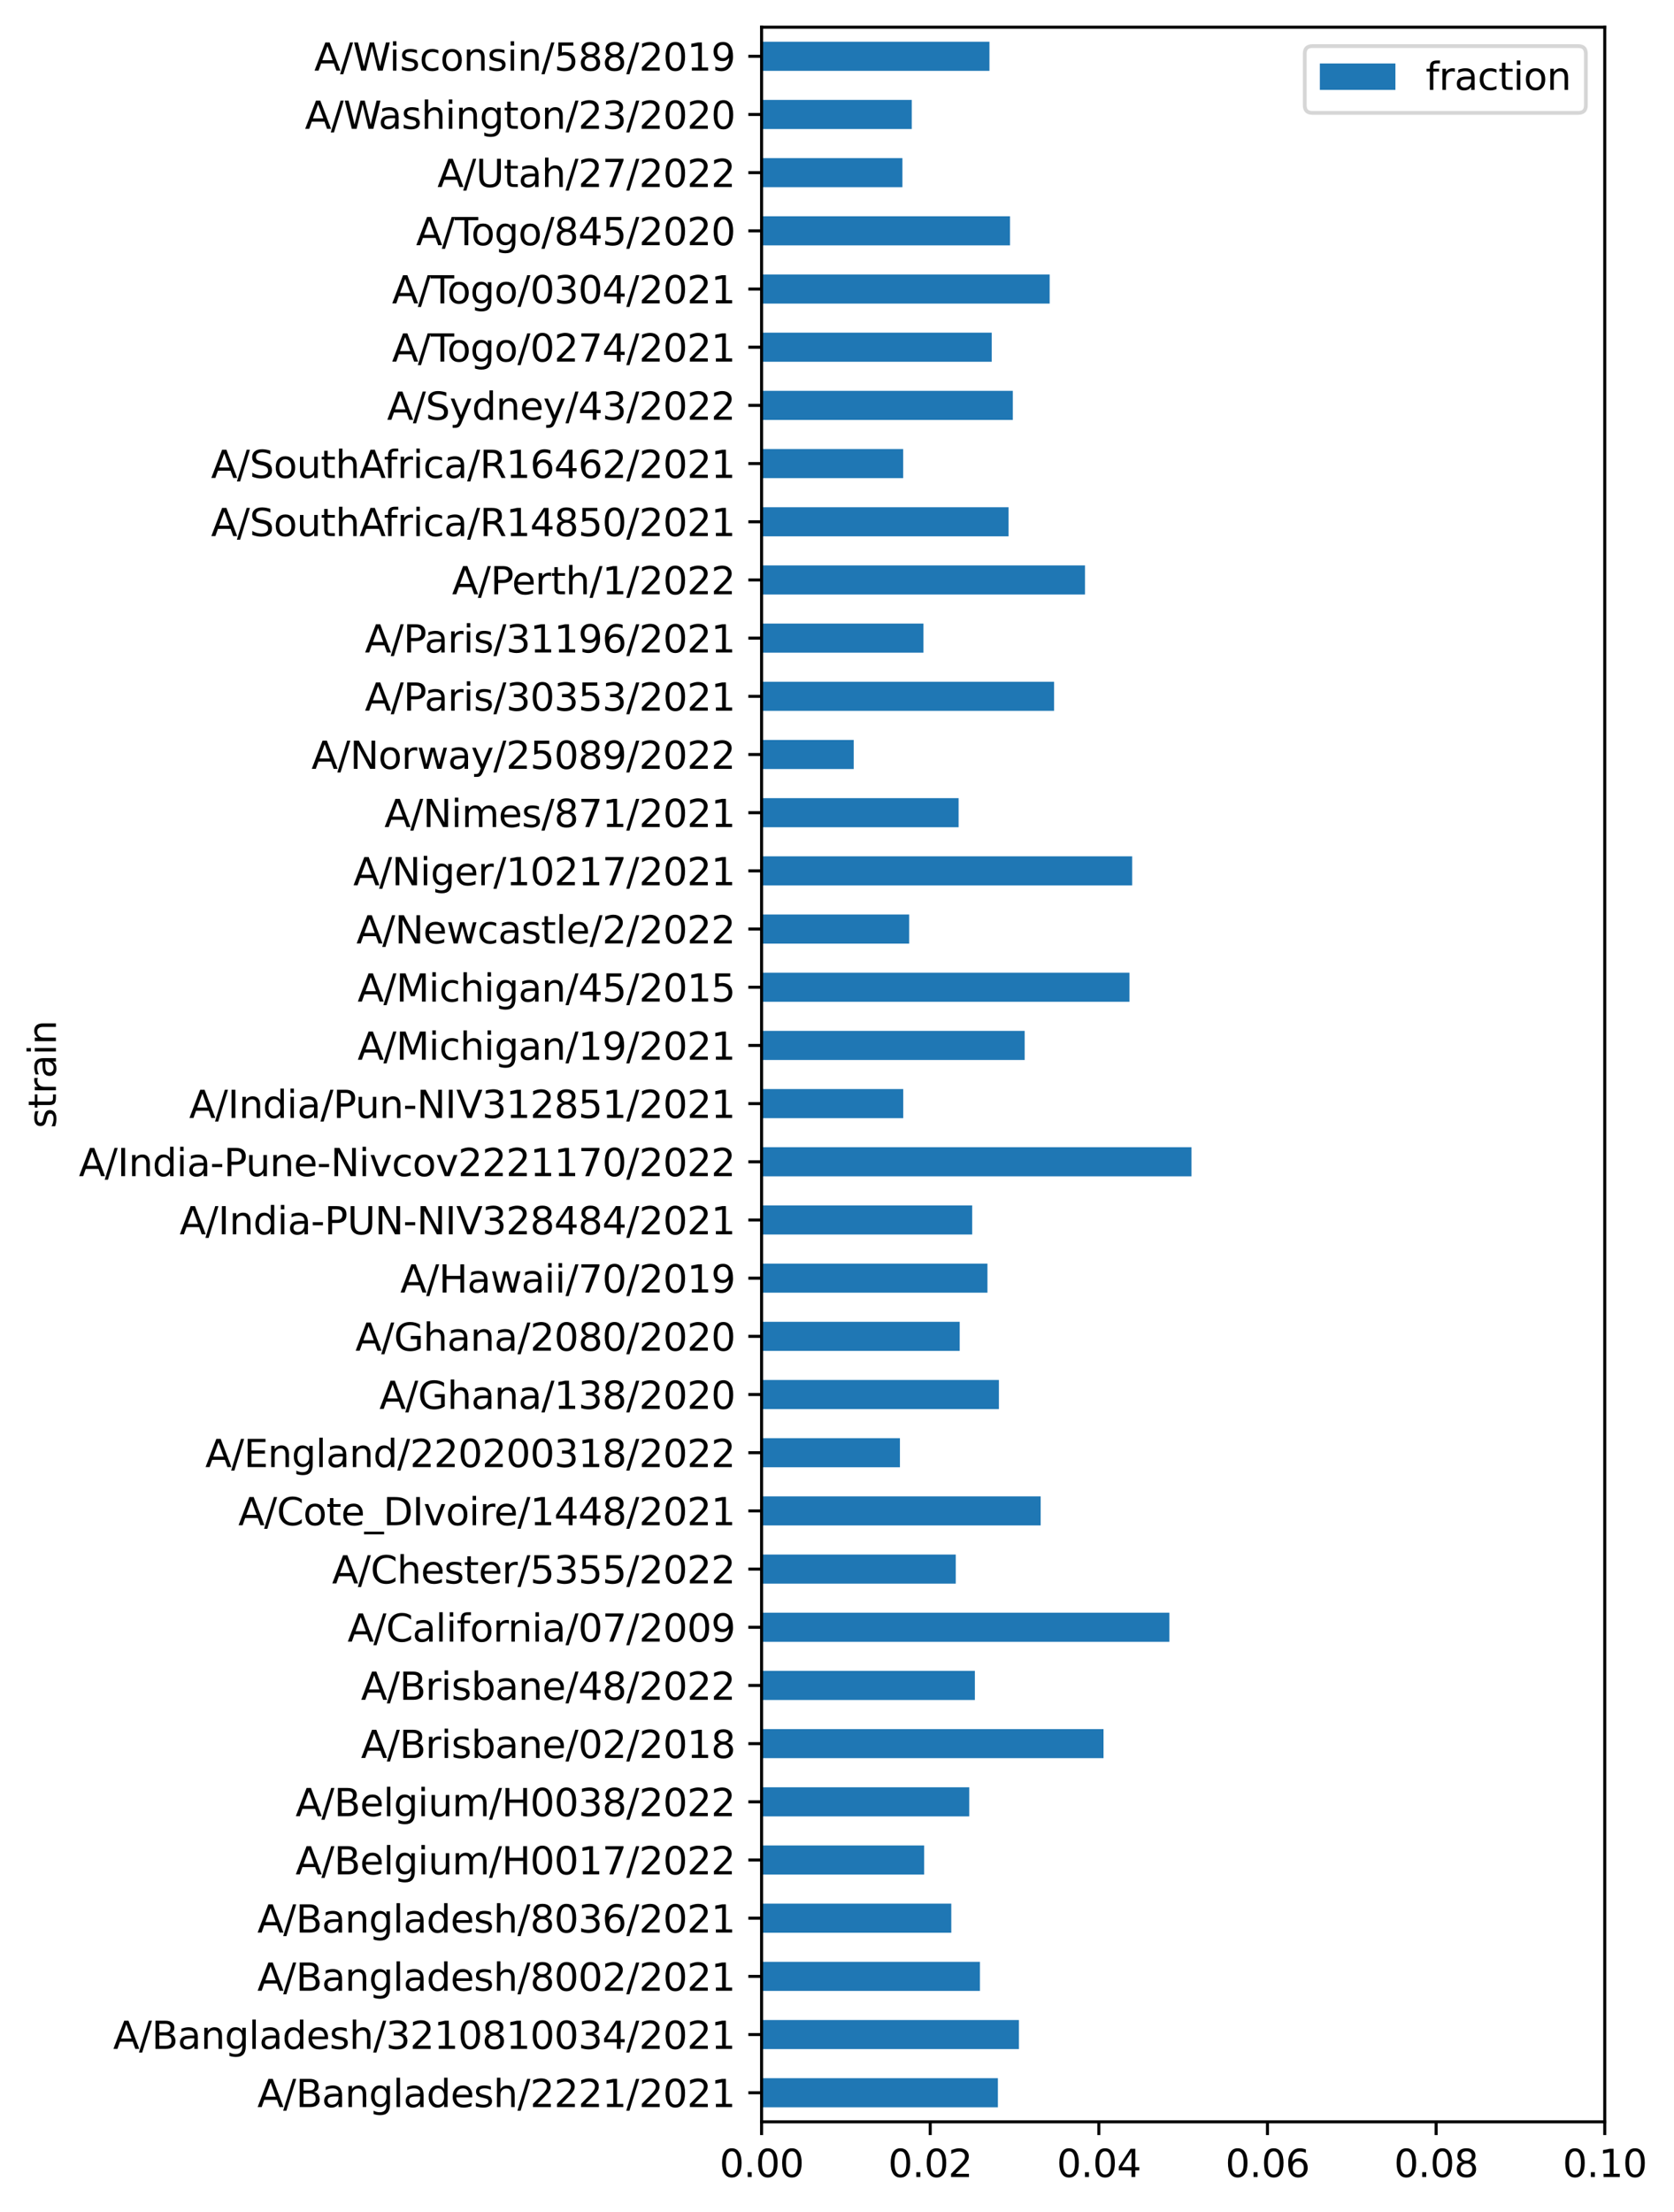 <?xml version="1.0" encoding="utf-8" standalone="no"?>
<!DOCTYPE svg PUBLIC "-//W3C//DTD SVG 1.1//EN"
  "http://www.w3.org/Graphics/SVG/1.1/DTD/svg11.dtd">
<svg xmlns:xlink="http://www.w3.org/1999/xlink" width="443.131pt" height="585.478pt" viewBox="0 0 443.131 585.478" xmlns="http://www.w3.org/2000/svg" version="1.1">
 <defs>
  <style type="text/css">*{stroke-linejoin: round; stroke-linecap: butt}</style>
 </defs>
 <g id="figure_1">
  <g id="patch_1">
   <path d="M 0 585.478 
L 443.131 585.478 
L 443.131 0 
L 0 0 
z
" style="fill: #ffffff"/>
  </g>
  <g id="axes_1">
   <g id="patch_2">
    <path d="M 201.598 561.6 
L 424.798 561.6 
L 424.798 7.2 
L 201.598 7.2 
z
" style="fill: #ffffff"/>
   </g>
   <g id="patch_3">
    <path d="M 201.598 557.75 
L 264.156 557.75 
L 264.156 550.05 
L 201.598 550.05 
z
" clip-path="url(#pd5bd130162)" style="fill: #1f77b4"/>
   </g>
   <g id="patch_4">
    <path d="M 201.598 542.35 
L 269.717 542.35 
L 269.717 534.65 
L 201.598 534.65 
z
" clip-path="url(#pd5bd130162)" style="fill: #1f77b4"/>
   </g>
   <g id="patch_5">
    <path d="M 201.598 526.95 
L 259.402 526.95 
L 259.402 519.25 
L 201.598 519.25 
z
" clip-path="url(#pd5bd130162)" style="fill: #1f77b4"/>
   </g>
   <g id="patch_6">
    <path d="M 201.598 511.55 
L 251.819 511.55 
L 251.819 503.85 
L 201.598 503.85 
z
" clip-path="url(#pd5bd130162)" style="fill: #1f77b4"/>
   </g>
   <g id="patch_7">
    <path d="M 201.598 496.15 
L 244.635 496.15 
L 244.635 488.45 
L 201.598 488.45 
z
" clip-path="url(#pd5bd130162)" style="fill: #1f77b4"/>
   </g>
   <g id="patch_8">
    <path d="M 201.598 480.75 
L 256.572 480.75 
L 256.572 473.05 
L 201.598 473.05 
z
" clip-path="url(#pd5bd130162)" style="fill: #1f77b4"/>
   </g>
   <g id="patch_9">
    <path d="M 201.598 465.35 
L 292.119 465.35 
L 292.119 457.65 
L 201.598 457.65 
z
" clip-path="url(#pd5bd130162)" style="fill: #1f77b4"/>
   </g>
   <g id="patch_10">
    <path d="M 201.598 449.95 
L 258.059 449.95 
L 258.059 442.25 
L 201.598 442.25 
z
" clip-path="url(#pd5bd130162)" style="fill: #1f77b4"/>
   </g>
   <g id="patch_11">
    <path d="M 201.598 434.55 
L 309.555 434.55 
L 309.555 426.85 
L 201.598 426.85 
z
" clip-path="url(#pd5bd130162)" style="fill: #1f77b4"/>
   </g>
   <g id="patch_12">
    <path d="M 201.598 419.15 
L 253.003 419.15 
L 253.003 411.45 
L 201.598 411.45 
z
" clip-path="url(#pd5bd130162)" style="fill: #1f77b4"/>
   </g>
   <g id="patch_13">
    <path d="M 201.598 403.75 
L 275.479 403.75 
L 275.479 396.05 
L 201.598 396.05 
z
" clip-path="url(#pd5bd130162)" style="fill: #1f77b4"/>
   </g>
   <g id="patch_14">
    <path d="M 201.598 388.35 
L 238.223 388.35 
L 238.223 380.65 
L 201.598 380.65 
z
" clip-path="url(#pd5bd130162)" style="fill: #1f77b4"/>
   </g>
   <g id="patch_15">
    <path d="M 201.598 372.95 
L 264.423 372.95 
L 264.423 365.25 
L 201.598 365.25 
z
" clip-path="url(#pd5bd130162)" style="fill: #1f77b4"/>
   </g>
   <g id="patch_16">
    <path d="M 201.598 357.55 
L 254.048 357.55 
L 254.048 349.85 
L 201.598 349.85 
z
" clip-path="url(#pd5bd130162)" style="fill: #1f77b4"/>
   </g>
   <g id="patch_17">
    <path d="M 201.598 342.15 
L 261.39 342.15 
L 261.39 334.45 
L 201.598 334.45 
z
" clip-path="url(#pd5bd130162)" style="fill: #1f77b4"/>
   </g>
   <g id="patch_18">
    <path d="M 201.598 326.75 
L 257.349 326.75 
L 257.349 319.05 
L 201.598 319.05 
z
" clip-path="url(#pd5bd130162)" style="fill: #1f77b4"/>
   </g>
   <g id="patch_19">
    <path d="M 201.598 311.35 
L 315.403 311.35 
L 315.403 303.65 
L 201.598 303.65 
z
" clip-path="url(#pd5bd130162)" style="fill: #1f77b4"/>
   </g>
   <g id="patch_20">
    <path d="M 201.598 295.95 
L 239.099 295.95 
L 239.099 288.25 
L 201.598 288.25 
z
" clip-path="url(#pd5bd130162)" style="fill: #1f77b4"/>
   </g>
   <g id="patch_21">
    <path d="M 201.598 280.55 
L 271.247 280.55 
L 271.247 272.85 
L 201.598 272.85 
z
" clip-path="url(#pd5bd130162)" style="fill: #1f77b4"/>
   </g>
   <g id="patch_22">
    <path d="M 201.598 265.15 
L 298.981 265.15 
L 298.981 257.45 
L 201.598 257.45 
z
" clip-path="url(#pd5bd130162)" style="fill: #1f77b4"/>
   </g>
   <g id="patch_23">
    <path d="M 201.598 249.75 
L 240.665 249.75 
L 240.665 242.05 
L 201.598 242.05 
z
" clip-path="url(#pd5bd130162)" style="fill: #1f77b4"/>
   </g>
   <g id="patch_24">
    <path d="M 201.598 234.35 
L 299.696 234.35 
L 299.696 226.65 
L 201.598 226.65 
z
" clip-path="url(#pd5bd130162)" style="fill: #1f77b4"/>
   </g>
   <g id="patch_25">
    <path d="M 201.598 218.95 
L 253.755 218.95 
L 253.755 211.25 
L 201.598 211.25 
z
" clip-path="url(#pd5bd130162)" style="fill: #1f77b4"/>
   </g>
   <g id="patch_26">
    <path d="M 201.598 203.55 
L 225.985 203.55 
L 225.985 195.85 
L 201.598 195.85 
z
" clip-path="url(#pd5bd130162)" style="fill: #1f77b4"/>
   </g>
   <g id="patch_27">
    <path d="M 201.598 188.15 
L 279.032 188.15 
L 279.032 180.45 
L 201.598 180.45 
z
" clip-path="url(#pd5bd130162)" style="fill: #1f77b4"/>
   </g>
   <g id="patch_28">
    <path d="M 201.598 172.75 
L 244.442 172.75 
L 244.442 165.05 
L 201.598 165.05 
z
" clip-path="url(#pd5bd130162)" style="fill: #1f77b4"/>
   </g>
   <g id="patch_29">
    <path d="M 201.598 157.35 
L 287.215 157.35 
L 287.215 149.65 
L 201.598 149.65 
z
" clip-path="url(#pd5bd130162)" style="fill: #1f77b4"/>
   </g>
   <g id="patch_30">
    <path d="M 201.598 141.95 
L 266.981 141.95 
L 266.981 134.25 
L 201.598 134.25 
z
" clip-path="url(#pd5bd130162)" style="fill: #1f77b4"/>
   </g>
   <g id="patch_31">
    <path d="M 201.598 126.55 
L 239.083 126.55 
L 239.083 118.85 
L 201.598 118.85 
z
" clip-path="url(#pd5bd130162)" style="fill: #1f77b4"/>
   </g>
   <g id="patch_32">
    <path d="M 201.598 111.15 
L 268.108 111.15 
L 268.108 103.45 
L 201.598 103.45 
z
" clip-path="url(#pd5bd130162)" style="fill: #1f77b4"/>
   </g>
   <g id="patch_33">
    <path d="M 201.598 95.75 
L 262.521 95.75 
L 262.521 88.05 
L 201.598 88.05 
z
" clip-path="url(#pd5bd130162)" style="fill: #1f77b4"/>
   </g>
   <g id="patch_34">
    <path d="M 201.598 80.35 
L 277.859 80.35 
L 277.859 72.65 
L 201.598 72.65 
z
" clip-path="url(#pd5bd130162)" style="fill: #1f77b4"/>
   </g>
   <g id="patch_35">
    <path d="M 201.598 64.95 
L 267.365 64.95 
L 267.365 57.25 
L 201.598 57.25 
z
" clip-path="url(#pd5bd130162)" style="fill: #1f77b4"/>
   </g>
   <g id="patch_36">
    <path d="M 201.598 49.55 
L 238.882 49.55 
L 238.882 41.85 
L 201.598 41.85 
z
" clip-path="url(#pd5bd130162)" style="fill: #1f77b4"/>
   </g>
   <g id="patch_37">
    <path d="M 201.598 34.15 
L 241.354 34.15 
L 241.354 26.45 
L 201.598 26.45 
z
" clip-path="url(#pd5bd130162)" style="fill: #1f77b4"/>
   </g>
   <g id="patch_38">
    <path d="M 201.598 18.75 
L 261.92 18.75 
L 261.92 11.05 
L 201.598 11.05 
z
" clip-path="url(#pd5bd130162)" style="fill: #1f77b4"/>
   </g>
   <g id="matplotlib.axis_1">
    <g id="xtick_1">
     <g id="line2d_1">
      <defs>
       <path id="m67ff1000ed" d="M 0 0 
L 0 3.5 
" style="stroke: #000000; stroke-width: 0.8"/>
      </defs>
      <g>
       <use xlink:href="#m67ff1000ed" x="201.598" y="561.6" style="stroke: #000000; stroke-width: 0.8"/>
      </g>
     </g>
     <g id="text_1">
      <!-- 0.00 -->
      <g transform="translate(190.466 576.198) scale(0.1 -0.1)">
       <defs>
        <path id="DejaVuSans-30" d="M 2034 4250 
Q 1547 4250 1301 3770 
Q 1056 3291 1056 2328 
Q 1056 1369 1301 889 
Q 1547 409 2034 409 
Q 2525 409 2770 889 
Q 3016 1369 3016 2328 
Q 3016 3291 2770 3770 
Q 2525 4250 2034 4250 
z
M 2034 4750 
Q 2819 4750 3233 4129 
Q 3647 3509 3647 2328 
Q 3647 1150 3233 529 
Q 2819 -91 2034 -91 
Q 1250 -91 836 529 
Q 422 1150 422 2328 
Q 422 3509 836 4129 
Q 1250 4750 2034 4750 
z
" transform="scale(0.016)"/>
        <path id="DejaVuSans-2e" d="M 684 794 
L 1344 794 
L 1344 0 
L 684 0 
L 684 794 
z
" transform="scale(0.016)"/>
       </defs>
       <use xlink:href="#DejaVuSans-30"/>
       <use xlink:href="#DejaVuSans-2e" x="63.623"/>
       <use xlink:href="#DejaVuSans-30" x="95.41"/>
       <use xlink:href="#DejaVuSans-30" x="159.033"/>
      </g>
     </g>
    </g>
    <g id="xtick_2">
     <g id="line2d_2">
      <g>
       <use xlink:href="#m67ff1000ed" x="246.238" y="561.6" style="stroke: #000000; stroke-width: 0.8"/>
      </g>
     </g>
     <g id="text_2">
      <!-- 0.02 -->
      <g transform="translate(235.106 576.198) scale(0.1 -0.1)">
       <defs>
        <path id="DejaVuSans-32" d="M 1228 531 
L 3431 531 
L 3431 0 
L 469 0 
L 469 531 
Q 828 903 1448 1529 
Q 2069 2156 2228 2338 
Q 2531 2678 2651 2914 
Q 2772 3150 2772 3378 
Q 2772 3750 2511 3984 
Q 2250 4219 1831 4219 
Q 1534 4219 1204 4116 
Q 875 4013 500 3803 
L 500 4441 
Q 881 4594 1212 4672 
Q 1544 4750 1819 4750 
Q 2544 4750 2975 4387 
Q 3406 4025 3406 3419 
Q 3406 3131 3298 2873 
Q 3191 2616 2906 2266 
Q 2828 2175 2409 1742 
Q 1991 1309 1228 531 
z
" transform="scale(0.016)"/>
       </defs>
       <use xlink:href="#DejaVuSans-30"/>
       <use xlink:href="#DejaVuSans-2e" x="63.623"/>
       <use xlink:href="#DejaVuSans-30" x="95.41"/>
       <use xlink:href="#DejaVuSans-32" x="159.033"/>
      </g>
     </g>
    </g>
    <g id="xtick_3">
     <g id="line2d_3">
      <g>
       <use xlink:href="#m67ff1000ed" x="290.878" y="561.6" style="stroke: #000000; stroke-width: 0.8"/>
      </g>
     </g>
     <g id="text_3">
      <!-- 0.04 -->
      <g transform="translate(279.746 576.198) scale(0.1 -0.1)">
       <defs>
        <path id="DejaVuSans-34" d="M 2419 4116 
L 825 1625 
L 2419 1625 
L 2419 4116 
z
M 2253 4666 
L 3047 4666 
L 3047 1625 
L 3713 1625 
L 3713 1100 
L 3047 1100 
L 3047 0 
L 2419 0 
L 2419 1100 
L 313 1100 
L 313 1709 
L 2253 4666 
z
" transform="scale(0.016)"/>
       </defs>
       <use xlink:href="#DejaVuSans-30"/>
       <use xlink:href="#DejaVuSans-2e" x="63.623"/>
       <use xlink:href="#DejaVuSans-30" x="95.41"/>
       <use xlink:href="#DejaVuSans-34" x="159.033"/>
      </g>
     </g>
    </g>
    <g id="xtick_4">
     <g id="line2d_4">
      <g>
       <use xlink:href="#m67ff1000ed" x="335.518" y="561.6" style="stroke: #000000; stroke-width: 0.8"/>
      </g>
     </g>
     <g id="text_4">
      <!-- 0.06 -->
      <g transform="translate(324.386 576.198) scale(0.1 -0.1)">
       <defs>
        <path id="DejaVuSans-36" d="M 2113 2584 
Q 1688 2584 1439 2293 
Q 1191 2003 1191 1497 
Q 1191 994 1439 701 
Q 1688 409 2113 409 
Q 2538 409 2786 701 
Q 3034 994 3034 1497 
Q 3034 2003 2786 2293 
Q 2538 2584 2113 2584 
z
M 3366 4563 
L 3366 3988 
Q 3128 4100 2886 4159 
Q 2644 4219 2406 4219 
Q 1781 4219 1451 3797 
Q 1122 3375 1075 2522 
Q 1259 2794 1537 2939 
Q 1816 3084 2150 3084 
Q 2853 3084 3261 2657 
Q 3669 2231 3669 1497 
Q 3669 778 3244 343 
Q 2819 -91 2113 -91 
Q 1303 -91 875 529 
Q 447 1150 447 2328 
Q 447 3434 972 4092 
Q 1497 4750 2381 4750 
Q 2619 4750 2861 4703 
Q 3103 4656 3366 4563 
z
" transform="scale(0.016)"/>
       </defs>
       <use xlink:href="#DejaVuSans-30"/>
       <use xlink:href="#DejaVuSans-2e" x="63.623"/>
       <use xlink:href="#DejaVuSans-30" x="95.41"/>
       <use xlink:href="#DejaVuSans-36" x="159.033"/>
      </g>
     </g>
    </g>
    <g id="xtick_5">
     <g id="line2d_5">
      <g>
       <use xlink:href="#m67ff1000ed" x="380.158" y="561.6" style="stroke: #000000; stroke-width: 0.8"/>
      </g>
     </g>
     <g id="text_5">
      <!-- 0.08 -->
      <g transform="translate(369.026 576.198) scale(0.1 -0.1)">
       <defs>
        <path id="DejaVuSans-38" d="M 2034 2216 
Q 1584 2216 1326 1975 
Q 1069 1734 1069 1313 
Q 1069 891 1326 650 
Q 1584 409 2034 409 
Q 2484 409 2743 651 
Q 3003 894 3003 1313 
Q 3003 1734 2745 1975 
Q 2488 2216 2034 2216 
z
M 1403 2484 
Q 997 2584 770 2862 
Q 544 3141 544 3541 
Q 544 4100 942 4425 
Q 1341 4750 2034 4750 
Q 2731 4750 3128 4425 
Q 3525 4100 3525 3541 
Q 3525 3141 3298 2862 
Q 3072 2584 2669 2484 
Q 3125 2378 3379 2068 
Q 3634 1759 3634 1313 
Q 3634 634 3220 271 
Q 2806 -91 2034 -91 
Q 1263 -91 848 271 
Q 434 634 434 1313 
Q 434 1759 690 2068 
Q 947 2378 1403 2484 
z
M 1172 3481 
Q 1172 3119 1398 2916 
Q 1625 2713 2034 2713 
Q 2441 2713 2670 2916 
Q 2900 3119 2900 3481 
Q 2900 3844 2670 4047 
Q 2441 4250 2034 4250 
Q 1625 4250 1398 4047 
Q 1172 3844 1172 3481 
z
" transform="scale(0.016)"/>
       </defs>
       <use xlink:href="#DejaVuSans-30"/>
       <use xlink:href="#DejaVuSans-2e" x="63.623"/>
       <use xlink:href="#DejaVuSans-30" x="95.41"/>
       <use xlink:href="#DejaVuSans-38" x="159.033"/>
      </g>
     </g>
    </g>
    <g id="xtick_6">
     <g id="line2d_6">
      <g>
       <use xlink:href="#m67ff1000ed" x="424.798" y="561.6" style="stroke: #000000; stroke-width: 0.8"/>
      </g>
     </g>
     <g id="text_6">
      <!-- 0.10 -->
      <g transform="translate(413.666 576.198) scale(0.1 -0.1)">
       <defs>
        <path id="DejaVuSans-31" d="M 794 531 
L 1825 531 
L 1825 4091 
L 703 3866 
L 703 4441 
L 1819 4666 
L 2450 4666 
L 2450 531 
L 3481 531 
L 3481 0 
L 794 0 
L 794 531 
z
" transform="scale(0.016)"/>
       </defs>
       <use xlink:href="#DejaVuSans-30"/>
       <use xlink:href="#DejaVuSans-2e" x="63.623"/>
       <use xlink:href="#DejaVuSans-31" x="95.41"/>
       <use xlink:href="#DejaVuSans-30" x="159.033"/>
      </g>
     </g>
    </g>
   </g>
   <g id="matplotlib.axis_2">
    <g id="ytick_1">
     <g id="line2d_7">
      <defs>
       <path id="m871ac818e7" d="M 0 0 
L -3.5 0 
" style="stroke: #000000; stroke-width: 0.8"/>
      </defs>
      <g>
       <use xlink:href="#m871ac818e7" x="201.598" y="553.9" style="stroke: #000000; stroke-width: 0.8"/>
      </g>
     </g>
     <g id="text_7">
      <!-- A/Bangladesh/2221/2021 -->
      <g transform="translate(68.122 557.699) scale(0.1 -0.1)">
       <defs>
        <path id="DejaVuSans-41" d="M 2188 4044 
L 1331 1722 
L 3047 1722 
L 2188 4044 
z
M 1831 4666 
L 2547 4666 
L 4325 0 
L 3669 0 
L 3244 1197 
L 1141 1197 
L 716 0 
L 50 0 
L 1831 4666 
z
" transform="scale(0.016)"/>
        <path id="DejaVuSans-2f" d="M 1625 4666 
L 2156 4666 
L 531 -594 
L 0 -594 
L 1625 4666 
z
" transform="scale(0.016)"/>
        <path id="DejaVuSans-42" d="M 1259 2228 
L 1259 519 
L 2272 519 
Q 2781 519 3026 730 
Q 3272 941 3272 1375 
Q 3272 1813 3026 2020 
Q 2781 2228 2272 2228 
L 1259 2228 
z
M 1259 4147 
L 1259 2741 
L 2194 2741 
Q 2656 2741 2882 2914 
Q 3109 3088 3109 3444 
Q 3109 3797 2882 3972 
Q 2656 4147 2194 4147 
L 1259 4147 
z
M 628 4666 
L 2241 4666 
Q 2963 4666 3353 4366 
Q 3744 4066 3744 3513 
Q 3744 3084 3544 2831 
Q 3344 2578 2956 2516 
Q 3422 2416 3680 2098 
Q 3938 1781 3938 1306 
Q 3938 681 3513 340 
Q 3088 0 2303 0 
L 628 0 
L 628 4666 
z
" transform="scale(0.016)"/>
        <path id="DejaVuSans-61" d="M 2194 1759 
Q 1497 1759 1228 1600 
Q 959 1441 959 1056 
Q 959 750 1161 570 
Q 1363 391 1709 391 
Q 2188 391 2477 730 
Q 2766 1069 2766 1631 
L 2766 1759 
L 2194 1759 
z
M 3341 1997 
L 3341 0 
L 2766 0 
L 2766 531 
Q 2569 213 2275 61 
Q 1981 -91 1556 -91 
Q 1019 -91 701 211 
Q 384 513 384 1019 
Q 384 1609 779 1909 
Q 1175 2209 1959 2209 
L 2766 2209 
L 2766 2266 
Q 2766 2663 2505 2880 
Q 2244 3097 1772 3097 
Q 1472 3097 1187 3025 
Q 903 2953 641 2809 
L 641 3341 
Q 956 3463 1253 3523 
Q 1550 3584 1831 3584 
Q 2591 3584 2966 3190 
Q 3341 2797 3341 1997 
z
" transform="scale(0.016)"/>
        <path id="DejaVuSans-6e" d="M 3513 2113 
L 3513 0 
L 2938 0 
L 2938 2094 
Q 2938 2591 2744 2837 
Q 2550 3084 2163 3084 
Q 1697 3084 1428 2787 
Q 1159 2491 1159 1978 
L 1159 0 
L 581 0 
L 581 3500 
L 1159 3500 
L 1159 2956 
Q 1366 3272 1645 3428 
Q 1925 3584 2291 3584 
Q 2894 3584 3203 3211 
Q 3513 2838 3513 2113 
z
" transform="scale(0.016)"/>
        <path id="DejaVuSans-67" d="M 2906 1791 
Q 2906 2416 2648 2759 
Q 2391 3103 1925 3103 
Q 1463 3103 1205 2759 
Q 947 2416 947 1791 
Q 947 1169 1205 825 
Q 1463 481 1925 481 
Q 2391 481 2648 825 
Q 2906 1169 2906 1791 
z
M 3481 434 
Q 3481 -459 3084 -895 
Q 2688 -1331 1869 -1331 
Q 1566 -1331 1297 -1286 
Q 1028 -1241 775 -1147 
L 775 -588 
Q 1028 -725 1275 -790 
Q 1522 -856 1778 -856 
Q 2344 -856 2625 -561 
Q 2906 -266 2906 331 
L 2906 616 
Q 2728 306 2450 153 
Q 2172 0 1784 0 
Q 1141 0 747 490 
Q 353 981 353 1791 
Q 353 2603 747 3093 
Q 1141 3584 1784 3584 
Q 2172 3584 2450 3431 
Q 2728 3278 2906 2969 
L 2906 3500 
L 3481 3500 
L 3481 434 
z
" transform="scale(0.016)"/>
        <path id="DejaVuSans-6c" d="M 603 4863 
L 1178 4863 
L 1178 0 
L 603 0 
L 603 4863 
z
" transform="scale(0.016)"/>
        <path id="DejaVuSans-64" d="M 2906 2969 
L 2906 4863 
L 3481 4863 
L 3481 0 
L 2906 0 
L 2906 525 
Q 2725 213 2448 61 
Q 2172 -91 1784 -91 
Q 1150 -91 751 415 
Q 353 922 353 1747 
Q 353 2572 751 3078 
Q 1150 3584 1784 3584 
Q 2172 3584 2448 3432 
Q 2725 3281 2906 2969 
z
M 947 1747 
Q 947 1113 1208 752 
Q 1469 391 1925 391 
Q 2381 391 2643 752 
Q 2906 1113 2906 1747 
Q 2906 2381 2643 2742 
Q 2381 3103 1925 3103 
Q 1469 3103 1208 2742 
Q 947 2381 947 1747 
z
" transform="scale(0.016)"/>
        <path id="DejaVuSans-65" d="M 3597 1894 
L 3597 1613 
L 953 1613 
Q 991 1019 1311 708 
Q 1631 397 2203 397 
Q 2534 397 2845 478 
Q 3156 559 3463 722 
L 3463 178 
Q 3153 47 2828 -22 
Q 2503 -91 2169 -91 
Q 1331 -91 842 396 
Q 353 884 353 1716 
Q 353 2575 817 3079 
Q 1281 3584 2069 3584 
Q 2775 3584 3186 3129 
Q 3597 2675 3597 1894 
z
M 3022 2063 
Q 3016 2534 2758 2815 
Q 2500 3097 2075 3097 
Q 1594 3097 1305 2825 
Q 1016 2553 972 2059 
L 3022 2063 
z
" transform="scale(0.016)"/>
        <path id="DejaVuSans-73" d="M 2834 3397 
L 2834 2853 
Q 2591 2978 2328 3040 
Q 2066 3103 1784 3103 
Q 1356 3103 1142 2972 
Q 928 2841 928 2578 
Q 928 2378 1081 2264 
Q 1234 2150 1697 2047 
L 1894 2003 
Q 2506 1872 2764 1633 
Q 3022 1394 3022 966 
Q 3022 478 2636 193 
Q 2250 -91 1575 -91 
Q 1294 -91 989 -36 
Q 684 19 347 128 
L 347 722 
Q 666 556 975 473 
Q 1284 391 1588 391 
Q 1994 391 2212 530 
Q 2431 669 2431 922 
Q 2431 1156 2273 1281 
Q 2116 1406 1581 1522 
L 1381 1569 
Q 847 1681 609 1914 
Q 372 2147 372 2553 
Q 372 3047 722 3315 
Q 1072 3584 1716 3584 
Q 2034 3584 2315 3537 
Q 2597 3491 2834 3397 
z
" transform="scale(0.016)"/>
        <path id="DejaVuSans-68" d="M 3513 2113 
L 3513 0 
L 2938 0 
L 2938 2094 
Q 2938 2591 2744 2837 
Q 2550 3084 2163 3084 
Q 1697 3084 1428 2787 
Q 1159 2491 1159 1978 
L 1159 0 
L 581 0 
L 581 4863 
L 1159 4863 
L 1159 2956 
Q 1366 3272 1645 3428 
Q 1925 3584 2291 3584 
Q 2894 3584 3203 3211 
Q 3513 2838 3513 2113 
z
" transform="scale(0.016)"/>
       </defs>
       <use xlink:href="#DejaVuSans-41"/>
       <use xlink:href="#DejaVuSans-2f" x="68.408"/>
       <use xlink:href="#DejaVuSans-42" x="102.1"/>
       <use xlink:href="#DejaVuSans-61" x="170.703"/>
       <use xlink:href="#DejaVuSans-6e" x="231.982"/>
       <use xlink:href="#DejaVuSans-67" x="295.361"/>
       <use xlink:href="#DejaVuSans-6c" x="358.838"/>
       <use xlink:href="#DejaVuSans-61" x="386.621"/>
       <use xlink:href="#DejaVuSans-64" x="447.9"/>
       <use xlink:href="#DejaVuSans-65" x="511.377"/>
       <use xlink:href="#DejaVuSans-73" x="572.9"/>
       <use xlink:href="#DejaVuSans-68" x="625"/>
       <use xlink:href="#DejaVuSans-2f" x="688.379"/>
       <use xlink:href="#DejaVuSans-32" x="722.07"/>
       <use xlink:href="#DejaVuSans-32" x="785.693"/>
       <use xlink:href="#DejaVuSans-32" x="849.316"/>
       <use xlink:href="#DejaVuSans-31" x="912.939"/>
       <use xlink:href="#DejaVuSans-2f" x="976.562"/>
       <use xlink:href="#DejaVuSans-32" x="1010.254"/>
       <use xlink:href="#DejaVuSans-30" x="1073.877"/>
       <use xlink:href="#DejaVuSans-32" x="1137.5"/>
       <use xlink:href="#DejaVuSans-31" x="1201.123"/>
      </g>
     </g>
    </g>
    <g id="ytick_2">
     <g id="line2d_8">
      <g>
       <use xlink:href="#m871ac818e7" x="201.598" y="538.5" style="stroke: #000000; stroke-width: 0.8"/>
      </g>
     </g>
     <g id="text_8">
      <!-- A/Bangladesh/3210810034/2021 -->
      <g transform="translate(29.947 542.299) scale(0.1 -0.1)">
       <defs>
        <path id="DejaVuSans-33" d="M 2597 2516 
Q 3050 2419 3304 2112 
Q 3559 1806 3559 1356 
Q 3559 666 3084 287 
Q 2609 -91 1734 -91 
Q 1441 -91 1130 -33 
Q 819 25 488 141 
L 488 750 
Q 750 597 1062 519 
Q 1375 441 1716 441 
Q 2309 441 2620 675 
Q 2931 909 2931 1356 
Q 2931 1769 2642 2001 
Q 2353 2234 1838 2234 
L 1294 2234 
L 1294 2753 
L 1863 2753 
Q 2328 2753 2575 2939 
Q 2822 3125 2822 3475 
Q 2822 3834 2567 4026 
Q 2313 4219 1838 4219 
Q 1578 4219 1281 4162 
Q 984 4106 628 3988 
L 628 4550 
Q 988 4650 1302 4700 
Q 1616 4750 1894 4750 
Q 2613 4750 3031 4423 
Q 3450 4097 3450 3541 
Q 3450 3153 3228 2886 
Q 3006 2619 2597 2516 
z
" transform="scale(0.016)"/>
       </defs>
       <use xlink:href="#DejaVuSans-41"/>
       <use xlink:href="#DejaVuSans-2f" x="68.408"/>
       <use xlink:href="#DejaVuSans-42" x="102.1"/>
       <use xlink:href="#DejaVuSans-61" x="170.703"/>
       <use xlink:href="#DejaVuSans-6e" x="231.982"/>
       <use xlink:href="#DejaVuSans-67" x="295.361"/>
       <use xlink:href="#DejaVuSans-6c" x="358.838"/>
       <use xlink:href="#DejaVuSans-61" x="386.621"/>
       <use xlink:href="#DejaVuSans-64" x="447.9"/>
       <use xlink:href="#DejaVuSans-65" x="511.377"/>
       <use xlink:href="#DejaVuSans-73" x="572.9"/>
       <use xlink:href="#DejaVuSans-68" x="625"/>
       <use xlink:href="#DejaVuSans-2f" x="688.379"/>
       <use xlink:href="#DejaVuSans-33" x="722.07"/>
       <use xlink:href="#DejaVuSans-32" x="785.693"/>
       <use xlink:href="#DejaVuSans-31" x="849.316"/>
       <use xlink:href="#DejaVuSans-30" x="912.939"/>
       <use xlink:href="#DejaVuSans-38" x="976.562"/>
       <use xlink:href="#DejaVuSans-31" x="1040.186"/>
       <use xlink:href="#DejaVuSans-30" x="1103.809"/>
       <use xlink:href="#DejaVuSans-30" x="1167.432"/>
       <use xlink:href="#DejaVuSans-33" x="1231.055"/>
       <use xlink:href="#DejaVuSans-34" x="1294.678"/>
       <use xlink:href="#DejaVuSans-2f" x="1358.301"/>
       <use xlink:href="#DejaVuSans-32" x="1391.992"/>
       <use xlink:href="#DejaVuSans-30" x="1455.615"/>
       <use xlink:href="#DejaVuSans-32" x="1519.238"/>
       <use xlink:href="#DejaVuSans-31" x="1582.861"/>
      </g>
     </g>
    </g>
    <g id="ytick_3">
     <g id="line2d_9">
      <g>
       <use xlink:href="#m871ac818e7" x="201.598" y="523.1" style="stroke: #000000; stroke-width: 0.8"/>
      </g>
     </g>
     <g id="text_9">
      <!-- A/Bangladesh/8002/2021 -->
      <g transform="translate(68.122 526.899) scale(0.1 -0.1)">
       <use xlink:href="#DejaVuSans-41"/>
       <use xlink:href="#DejaVuSans-2f" x="68.408"/>
       <use xlink:href="#DejaVuSans-42" x="102.1"/>
       <use xlink:href="#DejaVuSans-61" x="170.703"/>
       <use xlink:href="#DejaVuSans-6e" x="231.982"/>
       <use xlink:href="#DejaVuSans-67" x="295.361"/>
       <use xlink:href="#DejaVuSans-6c" x="358.838"/>
       <use xlink:href="#DejaVuSans-61" x="386.621"/>
       <use xlink:href="#DejaVuSans-64" x="447.9"/>
       <use xlink:href="#DejaVuSans-65" x="511.377"/>
       <use xlink:href="#DejaVuSans-73" x="572.9"/>
       <use xlink:href="#DejaVuSans-68" x="625"/>
       <use xlink:href="#DejaVuSans-2f" x="688.379"/>
       <use xlink:href="#DejaVuSans-38" x="722.07"/>
       <use xlink:href="#DejaVuSans-30" x="785.693"/>
       <use xlink:href="#DejaVuSans-30" x="849.316"/>
       <use xlink:href="#DejaVuSans-32" x="912.939"/>
       <use xlink:href="#DejaVuSans-2f" x="976.562"/>
       <use xlink:href="#DejaVuSans-32" x="1010.254"/>
       <use xlink:href="#DejaVuSans-30" x="1073.877"/>
       <use xlink:href="#DejaVuSans-32" x="1137.5"/>
       <use xlink:href="#DejaVuSans-31" x="1201.123"/>
      </g>
     </g>
    </g>
    <g id="ytick_4">
     <g id="line2d_10">
      <g>
       <use xlink:href="#m871ac818e7" x="201.598" y="507.7" style="stroke: #000000; stroke-width: 0.8"/>
      </g>
     </g>
     <g id="text_10">
      <!-- A/Bangladesh/8036/2021 -->
      <g transform="translate(68.122 511.499) scale(0.1 -0.1)">
       <use xlink:href="#DejaVuSans-41"/>
       <use xlink:href="#DejaVuSans-2f" x="68.408"/>
       <use xlink:href="#DejaVuSans-42" x="102.1"/>
       <use xlink:href="#DejaVuSans-61" x="170.703"/>
       <use xlink:href="#DejaVuSans-6e" x="231.982"/>
       <use xlink:href="#DejaVuSans-67" x="295.361"/>
       <use xlink:href="#DejaVuSans-6c" x="358.838"/>
       <use xlink:href="#DejaVuSans-61" x="386.621"/>
       <use xlink:href="#DejaVuSans-64" x="447.9"/>
       <use xlink:href="#DejaVuSans-65" x="511.377"/>
       <use xlink:href="#DejaVuSans-73" x="572.9"/>
       <use xlink:href="#DejaVuSans-68" x="625"/>
       <use xlink:href="#DejaVuSans-2f" x="688.379"/>
       <use xlink:href="#DejaVuSans-38" x="722.07"/>
       <use xlink:href="#DejaVuSans-30" x="785.693"/>
       <use xlink:href="#DejaVuSans-33" x="849.316"/>
       <use xlink:href="#DejaVuSans-36" x="912.939"/>
       <use xlink:href="#DejaVuSans-2f" x="976.562"/>
       <use xlink:href="#DejaVuSans-32" x="1010.254"/>
       <use xlink:href="#DejaVuSans-30" x="1073.877"/>
       <use xlink:href="#DejaVuSans-32" x="1137.5"/>
       <use xlink:href="#DejaVuSans-31" x="1201.123"/>
      </g>
     </g>
    </g>
    <g id="ytick_5">
     <g id="line2d_11">
      <g>
       <use xlink:href="#m871ac818e7" x="201.598" y="492.3" style="stroke: #000000; stroke-width: 0.8"/>
      </g>
     </g>
     <g id="text_11">
      <!-- A/Belgium/H0017/2022 -->
      <g transform="translate(78.234 496.099) scale(0.1 -0.1)">
       <defs>
        <path id="DejaVuSans-69" d="M 603 3500 
L 1178 3500 
L 1178 0 
L 603 0 
L 603 3500 
z
M 603 4863 
L 1178 4863 
L 1178 4134 
L 603 4134 
L 603 4863 
z
" transform="scale(0.016)"/>
        <path id="DejaVuSans-75" d="M 544 1381 
L 544 3500 
L 1119 3500 
L 1119 1403 
Q 1119 906 1312 657 
Q 1506 409 1894 409 
Q 2359 409 2629 706 
Q 2900 1003 2900 1516 
L 2900 3500 
L 3475 3500 
L 3475 0 
L 2900 0 
L 2900 538 
Q 2691 219 2414 64 
Q 2138 -91 1772 -91 
Q 1169 -91 856 284 
Q 544 659 544 1381 
z
M 1991 3584 
L 1991 3584 
z
" transform="scale(0.016)"/>
        <path id="DejaVuSans-6d" d="M 3328 2828 
Q 3544 3216 3844 3400 
Q 4144 3584 4550 3584 
Q 5097 3584 5394 3201 
Q 5691 2819 5691 2113 
L 5691 0 
L 5113 0 
L 5113 2094 
Q 5113 2597 4934 2840 
Q 4756 3084 4391 3084 
Q 3944 3084 3684 2787 
Q 3425 2491 3425 1978 
L 3425 0 
L 2847 0 
L 2847 2094 
Q 2847 2600 2669 2842 
Q 2491 3084 2119 3084 
Q 1678 3084 1418 2786 
Q 1159 2488 1159 1978 
L 1159 0 
L 581 0 
L 581 3500 
L 1159 3500 
L 1159 2956 
Q 1356 3278 1631 3431 
Q 1906 3584 2284 3584 
Q 2666 3584 2933 3390 
Q 3200 3197 3328 2828 
z
" transform="scale(0.016)"/>
        <path id="DejaVuSans-48" d="M 628 4666 
L 1259 4666 
L 1259 2753 
L 3553 2753 
L 3553 4666 
L 4184 4666 
L 4184 0 
L 3553 0 
L 3553 2222 
L 1259 2222 
L 1259 0 
L 628 0 
L 628 4666 
z
" transform="scale(0.016)"/>
        <path id="DejaVuSans-37" d="M 525 4666 
L 3525 4666 
L 3525 4397 
L 1831 0 
L 1172 0 
L 2766 4134 
L 525 4134 
L 525 4666 
z
" transform="scale(0.016)"/>
       </defs>
       <use xlink:href="#DejaVuSans-41"/>
       <use xlink:href="#DejaVuSans-2f" x="68.408"/>
       <use xlink:href="#DejaVuSans-42" x="102.1"/>
       <use xlink:href="#DejaVuSans-65" x="170.703"/>
       <use xlink:href="#DejaVuSans-6c" x="232.227"/>
       <use xlink:href="#DejaVuSans-67" x="260.01"/>
       <use xlink:href="#DejaVuSans-69" x="323.486"/>
       <use xlink:href="#DejaVuSans-75" x="351.27"/>
       <use xlink:href="#DejaVuSans-6d" x="414.648"/>
       <use xlink:href="#DejaVuSans-2f" x="512.061"/>
       <use xlink:href="#DejaVuSans-48" x="545.752"/>
       <use xlink:href="#DejaVuSans-30" x="620.947"/>
       <use xlink:href="#DejaVuSans-30" x="684.57"/>
       <use xlink:href="#DejaVuSans-31" x="748.193"/>
       <use xlink:href="#DejaVuSans-37" x="811.816"/>
       <use xlink:href="#DejaVuSans-2f" x="875.439"/>
       <use xlink:href="#DejaVuSans-32" x="909.131"/>
       <use xlink:href="#DejaVuSans-30" x="972.754"/>
       <use xlink:href="#DejaVuSans-32" x="1036.377"/>
       <use xlink:href="#DejaVuSans-32" x="1100"/>
      </g>
     </g>
    </g>
    <g id="ytick_6">
     <g id="line2d_12">
      <g>
       <use xlink:href="#m871ac818e7" x="201.598" y="476.9" style="stroke: #000000; stroke-width: 0.8"/>
      </g>
     </g>
     <g id="text_12">
      <!-- A/Belgium/H0038/2022 -->
      <g transform="translate(78.234 480.699) scale(0.1 -0.1)">
       <use xlink:href="#DejaVuSans-41"/>
       <use xlink:href="#DejaVuSans-2f" x="68.408"/>
       <use xlink:href="#DejaVuSans-42" x="102.1"/>
       <use xlink:href="#DejaVuSans-65" x="170.703"/>
       <use xlink:href="#DejaVuSans-6c" x="232.227"/>
       <use xlink:href="#DejaVuSans-67" x="260.01"/>
       <use xlink:href="#DejaVuSans-69" x="323.486"/>
       <use xlink:href="#DejaVuSans-75" x="351.27"/>
       <use xlink:href="#DejaVuSans-6d" x="414.648"/>
       <use xlink:href="#DejaVuSans-2f" x="512.061"/>
       <use xlink:href="#DejaVuSans-48" x="545.752"/>
       <use xlink:href="#DejaVuSans-30" x="620.947"/>
       <use xlink:href="#DejaVuSans-30" x="684.57"/>
       <use xlink:href="#DejaVuSans-33" x="748.193"/>
       <use xlink:href="#DejaVuSans-38" x="811.816"/>
       <use xlink:href="#DejaVuSans-2f" x="875.439"/>
       <use xlink:href="#DejaVuSans-32" x="909.131"/>
       <use xlink:href="#DejaVuSans-30" x="972.754"/>
       <use xlink:href="#DejaVuSans-32" x="1036.377"/>
       <use xlink:href="#DejaVuSans-32" x="1100"/>
      </g>
     </g>
    </g>
    <g id="ytick_7">
     <g id="line2d_13">
      <g>
       <use xlink:href="#m871ac818e7" x="201.598" y="461.5" style="stroke: #000000; stroke-width: 0.8"/>
      </g>
     </g>
     <g id="text_13">
      <!-- A/Brisbane/02/2018 -->
      <g transform="translate(95.55 465.299) scale(0.1 -0.1)">
       <defs>
        <path id="DejaVuSans-72" d="M 2631 2963 
Q 2534 3019 2420 3045 
Q 2306 3072 2169 3072 
Q 1681 3072 1420 2755 
Q 1159 2438 1159 1844 
L 1159 0 
L 581 0 
L 581 3500 
L 1159 3500 
L 1159 2956 
Q 1341 3275 1631 3429 
Q 1922 3584 2338 3584 
Q 2397 3584 2469 3576 
Q 2541 3569 2628 3553 
L 2631 2963 
z
" transform="scale(0.016)"/>
        <path id="DejaVuSans-62" d="M 3116 1747 
Q 3116 2381 2855 2742 
Q 2594 3103 2138 3103 
Q 1681 3103 1420 2742 
Q 1159 2381 1159 1747 
Q 1159 1113 1420 752 
Q 1681 391 2138 391 
Q 2594 391 2855 752 
Q 3116 1113 3116 1747 
z
M 1159 2969 
Q 1341 3281 1617 3432 
Q 1894 3584 2278 3584 
Q 2916 3584 3314 3078 
Q 3713 2572 3713 1747 
Q 3713 922 3314 415 
Q 2916 -91 2278 -91 
Q 1894 -91 1617 61 
Q 1341 213 1159 525 
L 1159 0 
L 581 0 
L 581 4863 
L 1159 4863 
L 1159 2969 
z
" transform="scale(0.016)"/>
       </defs>
       <use xlink:href="#DejaVuSans-41"/>
       <use xlink:href="#DejaVuSans-2f" x="68.408"/>
       <use xlink:href="#DejaVuSans-42" x="102.1"/>
       <use xlink:href="#DejaVuSans-72" x="170.703"/>
       <use xlink:href="#DejaVuSans-69" x="211.816"/>
       <use xlink:href="#DejaVuSans-73" x="239.6"/>
       <use xlink:href="#DejaVuSans-62" x="291.699"/>
       <use xlink:href="#DejaVuSans-61" x="355.176"/>
       <use xlink:href="#DejaVuSans-6e" x="416.455"/>
       <use xlink:href="#DejaVuSans-65" x="479.834"/>
       <use xlink:href="#DejaVuSans-2f" x="541.357"/>
       <use xlink:href="#DejaVuSans-30" x="575.049"/>
       <use xlink:href="#DejaVuSans-32" x="638.672"/>
       <use xlink:href="#DejaVuSans-2f" x="702.295"/>
       <use xlink:href="#DejaVuSans-32" x="735.986"/>
       <use xlink:href="#DejaVuSans-30" x="799.609"/>
       <use xlink:href="#DejaVuSans-31" x="863.232"/>
       <use xlink:href="#DejaVuSans-38" x="926.855"/>
      </g>
     </g>
    </g>
    <g id="ytick_8">
     <g id="line2d_14">
      <g>
       <use xlink:href="#m871ac818e7" x="201.598" y="446.1" style="stroke: #000000; stroke-width: 0.8"/>
      </g>
     </g>
     <g id="text_14">
      <!-- A/Brisbane/48/2022 -->
      <g transform="translate(95.55 449.899) scale(0.1 -0.1)">
       <use xlink:href="#DejaVuSans-41"/>
       <use xlink:href="#DejaVuSans-2f" x="68.408"/>
       <use xlink:href="#DejaVuSans-42" x="102.1"/>
       <use xlink:href="#DejaVuSans-72" x="170.703"/>
       <use xlink:href="#DejaVuSans-69" x="211.816"/>
       <use xlink:href="#DejaVuSans-73" x="239.6"/>
       <use xlink:href="#DejaVuSans-62" x="291.699"/>
       <use xlink:href="#DejaVuSans-61" x="355.176"/>
       <use xlink:href="#DejaVuSans-6e" x="416.455"/>
       <use xlink:href="#DejaVuSans-65" x="479.834"/>
       <use xlink:href="#DejaVuSans-2f" x="541.357"/>
       <use xlink:href="#DejaVuSans-34" x="575.049"/>
       <use xlink:href="#DejaVuSans-38" x="638.672"/>
       <use xlink:href="#DejaVuSans-2f" x="702.295"/>
       <use xlink:href="#DejaVuSans-32" x="735.986"/>
       <use xlink:href="#DejaVuSans-30" x="799.609"/>
       <use xlink:href="#DejaVuSans-32" x="863.232"/>
       <use xlink:href="#DejaVuSans-32" x="926.855"/>
      </g>
     </g>
    </g>
    <g id="ytick_9">
     <g id="line2d_15">
      <g>
       <use xlink:href="#m871ac818e7" x="201.598" y="430.7" style="stroke: #000000; stroke-width: 0.8"/>
      </g>
     </g>
     <g id="text_15">
      <!-- A/California/07/2009 -->
      <g transform="translate(91.991 434.499) scale(0.1 -0.1)">
       <defs>
        <path id="DejaVuSans-43" d="M 4122 4306 
L 4122 3641 
Q 3803 3938 3442 4084 
Q 3081 4231 2675 4231 
Q 1875 4231 1450 3742 
Q 1025 3253 1025 2328 
Q 1025 1406 1450 917 
Q 1875 428 2675 428 
Q 3081 428 3442 575 
Q 3803 722 4122 1019 
L 4122 359 
Q 3791 134 3420 21 
Q 3050 -91 2638 -91 
Q 1578 -91 968 557 
Q 359 1206 359 2328 
Q 359 3453 968 4101 
Q 1578 4750 2638 4750 
Q 3056 4750 3426 4639 
Q 3797 4528 4122 4306 
z
" transform="scale(0.016)"/>
        <path id="DejaVuSans-66" d="M 2375 4863 
L 2375 4384 
L 1825 4384 
Q 1516 4384 1395 4259 
Q 1275 4134 1275 3809 
L 1275 3500 
L 2222 3500 
L 2222 3053 
L 1275 3053 
L 1275 0 
L 697 0 
L 697 3053 
L 147 3053 
L 147 3500 
L 697 3500 
L 697 3744 
Q 697 4328 969 4595 
Q 1241 4863 1831 4863 
L 2375 4863 
z
" transform="scale(0.016)"/>
        <path id="DejaVuSans-6f" d="M 1959 3097 
Q 1497 3097 1228 2736 
Q 959 2375 959 1747 
Q 959 1119 1226 758 
Q 1494 397 1959 397 
Q 2419 397 2687 759 
Q 2956 1122 2956 1747 
Q 2956 2369 2687 2733 
Q 2419 3097 1959 3097 
z
M 1959 3584 
Q 2709 3584 3137 3096 
Q 3566 2609 3566 1747 
Q 3566 888 3137 398 
Q 2709 -91 1959 -91 
Q 1206 -91 779 398 
Q 353 888 353 1747 
Q 353 2609 779 3096 
Q 1206 3584 1959 3584 
z
" transform="scale(0.016)"/>
        <path id="DejaVuSans-39" d="M 703 97 
L 703 672 
Q 941 559 1184 500 
Q 1428 441 1663 441 
Q 2288 441 2617 861 
Q 2947 1281 2994 2138 
Q 2813 1869 2534 1725 
Q 2256 1581 1919 1581 
Q 1219 1581 811 2004 
Q 403 2428 403 3163 
Q 403 3881 828 4315 
Q 1253 4750 1959 4750 
Q 2769 4750 3195 4129 
Q 3622 3509 3622 2328 
Q 3622 1225 3098 567 
Q 2575 -91 1691 -91 
Q 1453 -91 1209 -44 
Q 966 3 703 97 
z
M 1959 2075 
Q 2384 2075 2632 2365 
Q 2881 2656 2881 3163 
Q 2881 3666 2632 3958 
Q 2384 4250 1959 4250 
Q 1534 4250 1286 3958 
Q 1038 3666 1038 3163 
Q 1038 2656 1286 2365 
Q 1534 2075 1959 2075 
z
" transform="scale(0.016)"/>
       </defs>
       <use xlink:href="#DejaVuSans-41"/>
       <use xlink:href="#DejaVuSans-2f" x="68.408"/>
       <use xlink:href="#DejaVuSans-43" x="102.1"/>
       <use xlink:href="#DejaVuSans-61" x="171.924"/>
       <use xlink:href="#DejaVuSans-6c" x="233.203"/>
       <use xlink:href="#DejaVuSans-69" x="260.986"/>
       <use xlink:href="#DejaVuSans-66" x="288.77"/>
       <use xlink:href="#DejaVuSans-6f" x="323.975"/>
       <use xlink:href="#DejaVuSans-72" x="385.156"/>
       <use xlink:href="#DejaVuSans-6e" x="424.52"/>
       <use xlink:href="#DejaVuSans-69" x="487.898"/>
       <use xlink:href="#DejaVuSans-61" x="515.682"/>
       <use xlink:href="#DejaVuSans-2f" x="576.961"/>
       <use xlink:href="#DejaVuSans-30" x="610.652"/>
       <use xlink:href="#DejaVuSans-37" x="674.275"/>
       <use xlink:href="#DejaVuSans-2f" x="737.898"/>
       <use xlink:href="#DejaVuSans-32" x="771.59"/>
       <use xlink:href="#DejaVuSans-30" x="835.213"/>
       <use xlink:href="#DejaVuSans-30" x="898.836"/>
       <use xlink:href="#DejaVuSans-39" x="962.459"/>
      </g>
     </g>
    </g>
    <g id="ytick_10">
     <g id="line2d_16">
      <g>
       <use xlink:href="#m871ac818e7" x="201.598" y="415.3" style="stroke: #000000; stroke-width: 0.8"/>
      </g>
     </g>
     <g id="text_16">
      <!-- A/Chester/5355/2022 -->
      <g transform="translate(87.884 419.099) scale(0.1 -0.1)">
       <defs>
        <path id="DejaVuSans-74" d="M 1172 4494 
L 1172 3500 
L 2356 3500 
L 2356 3053 
L 1172 3053 
L 1172 1153 
Q 1172 725 1289 603 
Q 1406 481 1766 481 
L 2356 481 
L 2356 0 
L 1766 0 
Q 1100 0 847 248 
Q 594 497 594 1153 
L 594 3053 
L 172 3053 
L 172 3500 
L 594 3500 
L 594 4494 
L 1172 4494 
z
" transform="scale(0.016)"/>
        <path id="DejaVuSans-35" d="M 691 4666 
L 3169 4666 
L 3169 4134 
L 1269 4134 
L 1269 2991 
Q 1406 3038 1543 3061 
Q 1681 3084 1819 3084 
Q 2600 3084 3056 2656 
Q 3513 2228 3513 1497 
Q 3513 744 3044 326 
Q 2575 -91 1722 -91 
Q 1428 -91 1123 -41 
Q 819 9 494 109 
L 494 744 
Q 775 591 1075 516 
Q 1375 441 1709 441 
Q 2250 441 2565 725 
Q 2881 1009 2881 1497 
Q 2881 1984 2565 2268 
Q 2250 2553 1709 2553 
Q 1456 2553 1204 2497 
Q 953 2441 691 2322 
L 691 4666 
z
" transform="scale(0.016)"/>
       </defs>
       <use xlink:href="#DejaVuSans-41"/>
       <use xlink:href="#DejaVuSans-2f" x="68.408"/>
       <use xlink:href="#DejaVuSans-43" x="102.1"/>
       <use xlink:href="#DejaVuSans-68" x="171.924"/>
       <use xlink:href="#DejaVuSans-65" x="235.303"/>
       <use xlink:href="#DejaVuSans-73" x="296.826"/>
       <use xlink:href="#DejaVuSans-74" x="348.926"/>
       <use xlink:href="#DejaVuSans-65" x="388.135"/>
       <use xlink:href="#DejaVuSans-72" x="449.658"/>
       <use xlink:href="#DejaVuSans-2f" x="490.771"/>
       <use xlink:href="#DejaVuSans-35" x="524.463"/>
       <use xlink:href="#DejaVuSans-33" x="588.086"/>
       <use xlink:href="#DejaVuSans-35" x="651.709"/>
       <use xlink:href="#DejaVuSans-35" x="715.332"/>
       <use xlink:href="#DejaVuSans-2f" x="778.955"/>
       <use xlink:href="#DejaVuSans-32" x="812.646"/>
       <use xlink:href="#DejaVuSans-30" x="876.27"/>
       <use xlink:href="#DejaVuSans-32" x="939.893"/>
       <use xlink:href="#DejaVuSans-32" x="1003.516"/>
      </g>
     </g>
    </g>
    <g id="ytick_11">
     <g id="line2d_17">
      <g>
       <use xlink:href="#m871ac818e7" x="201.598" y="399.9" style="stroke: #000000; stroke-width: 0.8"/>
      </g>
     </g>
     <g id="text_17">
      <!-- A/Cote_DIvoire/1448/2021 -->
      <g transform="translate(63.072 403.699) scale(0.1 -0.1)">
       <defs>
        <path id="DejaVuSans-5f" d="M 3263 -1063 
L 3263 -1509 
L -63 -1509 
L -63 -1063 
L 3263 -1063 
z
" transform="scale(0.016)"/>
        <path id="DejaVuSans-44" d="M 1259 4147 
L 1259 519 
L 2022 519 
Q 2988 519 3436 956 
Q 3884 1394 3884 2338 
Q 3884 3275 3436 3711 
Q 2988 4147 2022 4147 
L 1259 4147 
z
M 628 4666 
L 1925 4666 
Q 3281 4666 3915 4102 
Q 4550 3538 4550 2338 
Q 4550 1131 3912 565 
Q 3275 0 1925 0 
L 628 0 
L 628 4666 
z
" transform="scale(0.016)"/>
        <path id="DejaVuSans-49" d="M 628 4666 
L 1259 4666 
L 1259 0 
L 628 0 
L 628 4666 
z
" transform="scale(0.016)"/>
        <path id="DejaVuSans-76" d="M 191 3500 
L 800 3500 
L 1894 563 
L 2988 3500 
L 3597 3500 
L 2284 0 
L 1503 0 
L 191 3500 
z
" transform="scale(0.016)"/>
       </defs>
       <use xlink:href="#DejaVuSans-41"/>
       <use xlink:href="#DejaVuSans-2f" x="68.408"/>
       <use xlink:href="#DejaVuSans-43" x="102.1"/>
       <use xlink:href="#DejaVuSans-6f" x="171.924"/>
       <use xlink:href="#DejaVuSans-74" x="233.105"/>
       <use xlink:href="#DejaVuSans-65" x="272.314"/>
       <use xlink:href="#DejaVuSans-5f" x="333.838"/>
       <use xlink:href="#DejaVuSans-44" x="383.838"/>
       <use xlink:href="#DejaVuSans-49" x="460.84"/>
       <use xlink:href="#DejaVuSans-76" x="490.332"/>
       <use xlink:href="#DejaVuSans-6f" x="549.512"/>
       <use xlink:href="#DejaVuSans-69" x="610.693"/>
       <use xlink:href="#DejaVuSans-72" x="638.477"/>
       <use xlink:href="#DejaVuSans-65" x="677.34"/>
       <use xlink:href="#DejaVuSans-2f" x="738.863"/>
       <use xlink:href="#DejaVuSans-31" x="772.555"/>
       <use xlink:href="#DejaVuSans-34" x="836.178"/>
       <use xlink:href="#DejaVuSans-34" x="899.801"/>
       <use xlink:href="#DejaVuSans-38" x="963.424"/>
       <use xlink:href="#DejaVuSans-2f" x="1027.047"/>
       <use xlink:href="#DejaVuSans-32" x="1060.738"/>
       <use xlink:href="#DejaVuSans-30" x="1124.361"/>
       <use xlink:href="#DejaVuSans-32" x="1187.984"/>
       <use xlink:href="#DejaVuSans-31" x="1251.607"/>
      </g>
     </g>
    </g>
    <g id="ytick_12">
     <g id="line2d_18">
      <g>
       <use xlink:href="#m871ac818e7" x="201.598" y="384.5" style="stroke: #000000; stroke-width: 0.8"/>
      </g>
     </g>
     <g id="text_18">
      <!-- A/England/220200318/2022 -->
      <g transform="translate(54.342 388.299) scale(0.1 -0.1)">
       <defs>
        <path id="DejaVuSans-45" d="M 628 4666 
L 3578 4666 
L 3578 4134 
L 1259 4134 
L 1259 2753 
L 3481 2753 
L 3481 2222 
L 1259 2222 
L 1259 531 
L 3634 531 
L 3634 0 
L 628 0 
L 628 4666 
z
" transform="scale(0.016)"/>
       </defs>
       <use xlink:href="#DejaVuSans-41"/>
       <use xlink:href="#DejaVuSans-2f" x="68.408"/>
       <use xlink:href="#DejaVuSans-45" x="102.1"/>
       <use xlink:href="#DejaVuSans-6e" x="165.283"/>
       <use xlink:href="#DejaVuSans-67" x="228.662"/>
       <use xlink:href="#DejaVuSans-6c" x="292.139"/>
       <use xlink:href="#DejaVuSans-61" x="319.922"/>
       <use xlink:href="#DejaVuSans-6e" x="381.201"/>
       <use xlink:href="#DejaVuSans-64" x="444.58"/>
       <use xlink:href="#DejaVuSans-2f" x="508.057"/>
       <use xlink:href="#DejaVuSans-32" x="541.748"/>
       <use xlink:href="#DejaVuSans-32" x="605.371"/>
       <use xlink:href="#DejaVuSans-30" x="668.994"/>
       <use xlink:href="#DejaVuSans-32" x="732.617"/>
       <use xlink:href="#DejaVuSans-30" x="796.24"/>
       <use xlink:href="#DejaVuSans-30" x="859.863"/>
       <use xlink:href="#DejaVuSans-33" x="923.486"/>
       <use xlink:href="#DejaVuSans-31" x="987.109"/>
       <use xlink:href="#DejaVuSans-38" x="1050.732"/>
       <use xlink:href="#DejaVuSans-2f" x="1114.355"/>
       <use xlink:href="#DejaVuSans-32" x="1148.047"/>
       <use xlink:href="#DejaVuSans-30" x="1211.67"/>
       <use xlink:href="#DejaVuSans-32" x="1275.293"/>
       <use xlink:href="#DejaVuSans-32" x="1338.916"/>
      </g>
     </g>
    </g>
    <g id="ytick_13">
     <g id="line2d_19">
      <g>
       <use xlink:href="#m871ac818e7" x="201.598" y="369.1" style="stroke: #000000; stroke-width: 0.8"/>
      </g>
     </g>
     <g id="text_19">
      <!-- A/Ghana/138/2020 -->
      <g transform="translate(100.434 372.899) scale(0.1 -0.1)">
       <defs>
        <path id="DejaVuSans-47" d="M 3809 666 
L 3809 1919 
L 2778 1919 
L 2778 2438 
L 4434 2438 
L 4434 434 
Q 4069 175 3628 42 
Q 3188 -91 2688 -91 
Q 1594 -91 976 548 
Q 359 1188 359 2328 
Q 359 3472 976 4111 
Q 1594 4750 2688 4750 
Q 3144 4750 3555 4637 
Q 3966 4525 4313 4306 
L 4313 3634 
Q 3963 3931 3569 4081 
Q 3175 4231 2741 4231 
Q 1884 4231 1454 3753 
Q 1025 3275 1025 2328 
Q 1025 1384 1454 906 
Q 1884 428 2741 428 
Q 3075 428 3337 486 
Q 3600 544 3809 666 
z
" transform="scale(0.016)"/>
       </defs>
       <use xlink:href="#DejaVuSans-41"/>
       <use xlink:href="#DejaVuSans-2f" x="68.408"/>
       <use xlink:href="#DejaVuSans-47" x="102.1"/>
       <use xlink:href="#DejaVuSans-68" x="179.59"/>
       <use xlink:href="#DejaVuSans-61" x="242.969"/>
       <use xlink:href="#DejaVuSans-6e" x="304.248"/>
       <use xlink:href="#DejaVuSans-61" x="367.627"/>
       <use xlink:href="#DejaVuSans-2f" x="428.906"/>
       <use xlink:href="#DejaVuSans-31" x="462.598"/>
       <use xlink:href="#DejaVuSans-33" x="526.221"/>
       <use xlink:href="#DejaVuSans-38" x="589.844"/>
       <use xlink:href="#DejaVuSans-2f" x="653.467"/>
       <use xlink:href="#DejaVuSans-32" x="687.158"/>
       <use xlink:href="#DejaVuSans-30" x="750.781"/>
       <use xlink:href="#DejaVuSans-32" x="814.404"/>
       <use xlink:href="#DejaVuSans-30" x="878.027"/>
      </g>
     </g>
    </g>
    <g id="ytick_14">
     <g id="line2d_20">
      <g>
       <use xlink:href="#m871ac818e7" x="201.598" y="353.7" style="stroke: #000000; stroke-width: 0.8"/>
      </g>
     </g>
     <g id="text_20">
      <!-- A/Ghana/2080/2020 -->
      <g transform="translate(94.072 357.499) scale(0.1 -0.1)">
       <use xlink:href="#DejaVuSans-41"/>
       <use xlink:href="#DejaVuSans-2f" x="68.408"/>
       <use xlink:href="#DejaVuSans-47" x="102.1"/>
       <use xlink:href="#DejaVuSans-68" x="179.59"/>
       <use xlink:href="#DejaVuSans-61" x="242.969"/>
       <use xlink:href="#DejaVuSans-6e" x="304.248"/>
       <use xlink:href="#DejaVuSans-61" x="367.627"/>
       <use xlink:href="#DejaVuSans-2f" x="428.906"/>
       <use xlink:href="#DejaVuSans-32" x="462.598"/>
       <use xlink:href="#DejaVuSans-30" x="526.221"/>
       <use xlink:href="#DejaVuSans-38" x="589.844"/>
       <use xlink:href="#DejaVuSans-30" x="653.467"/>
       <use xlink:href="#DejaVuSans-2f" x="717.09"/>
       <use xlink:href="#DejaVuSans-32" x="750.781"/>
       <use xlink:href="#DejaVuSans-30" x="814.404"/>
       <use xlink:href="#DejaVuSans-32" x="878.027"/>
       <use xlink:href="#DejaVuSans-30" x="941.65"/>
      </g>
     </g>
    </g>
    <g id="ytick_15">
     <g id="line2d_21">
      <g>
       <use xlink:href="#m871ac818e7" x="201.598" y="338.3" style="stroke: #000000; stroke-width: 0.8"/>
      </g>
     </g>
     <g id="text_21">
      <!-- A/Hawaii/70/2019 -->
      <g transform="translate(105.966 342.099) scale(0.1 -0.1)">
       <defs>
        <path id="DejaVuSans-77" d="M 269 3500 
L 844 3500 
L 1563 769 
L 2278 3500 
L 2956 3500 
L 3675 769 
L 4391 3500 
L 4966 3500 
L 4050 0 
L 3372 0 
L 2619 2869 
L 1863 0 
L 1184 0 
L 269 3500 
z
" transform="scale(0.016)"/>
       </defs>
       <use xlink:href="#DejaVuSans-41"/>
       <use xlink:href="#DejaVuSans-2f" x="68.408"/>
       <use xlink:href="#DejaVuSans-48" x="102.1"/>
       <use xlink:href="#DejaVuSans-61" x="177.295"/>
       <use xlink:href="#DejaVuSans-77" x="238.574"/>
       <use xlink:href="#DejaVuSans-61" x="320.361"/>
       <use xlink:href="#DejaVuSans-69" x="381.641"/>
       <use xlink:href="#DejaVuSans-69" x="409.424"/>
       <use xlink:href="#DejaVuSans-2f" x="437.207"/>
       <use xlink:href="#DejaVuSans-37" x="470.898"/>
       <use xlink:href="#DejaVuSans-30" x="534.521"/>
       <use xlink:href="#DejaVuSans-2f" x="598.145"/>
       <use xlink:href="#DejaVuSans-32" x="631.836"/>
       <use xlink:href="#DejaVuSans-30" x="695.459"/>
       <use xlink:href="#DejaVuSans-31" x="759.082"/>
       <use xlink:href="#DejaVuSans-39" x="822.705"/>
      </g>
     </g>
    </g>
    <g id="ytick_16">
     <g id="line2d_22">
      <g>
       <use xlink:href="#m871ac818e7" x="201.598" y="322.9" style="stroke: #000000; stroke-width: 0.8"/>
      </g>
     </g>
     <g id="text_22">
      <!-- A/India-PUN-NIV328484/2021 -->
      <g transform="translate(47.536 326.699) scale(0.1 -0.1)">
       <defs>
        <path id="DejaVuSans-2d" d="M 313 2009 
L 1997 2009 
L 1997 1497 
L 313 1497 
L 313 2009 
z
" transform="scale(0.016)"/>
        <path id="DejaVuSans-50" d="M 1259 4147 
L 1259 2394 
L 2053 2394 
Q 2494 2394 2734 2622 
Q 2975 2850 2975 3272 
Q 2975 3691 2734 3919 
Q 2494 4147 2053 4147 
L 1259 4147 
z
M 628 4666 
L 2053 4666 
Q 2838 4666 3239 4311 
Q 3641 3956 3641 3272 
Q 3641 2581 3239 2228 
Q 2838 1875 2053 1875 
L 1259 1875 
L 1259 0 
L 628 0 
L 628 4666 
z
" transform="scale(0.016)"/>
        <path id="DejaVuSans-55" d="M 556 4666 
L 1191 4666 
L 1191 1831 
Q 1191 1081 1462 751 
Q 1734 422 2344 422 
Q 2950 422 3222 751 
Q 3494 1081 3494 1831 
L 3494 4666 
L 4128 4666 
L 4128 1753 
Q 4128 841 3676 375 
Q 3225 -91 2344 -91 
Q 1459 -91 1007 375 
Q 556 841 556 1753 
L 556 4666 
z
" transform="scale(0.016)"/>
        <path id="DejaVuSans-4e" d="M 628 4666 
L 1478 4666 
L 3547 763 
L 3547 4666 
L 4159 4666 
L 4159 0 
L 3309 0 
L 1241 3903 
L 1241 0 
L 628 0 
L 628 4666 
z
" transform="scale(0.016)"/>
        <path id="DejaVuSans-56" d="M 1831 0 
L 50 4666 
L 709 4666 
L 2188 738 
L 3669 4666 
L 4325 4666 
L 2547 0 
L 1831 0 
z
" transform="scale(0.016)"/>
       </defs>
       <use xlink:href="#DejaVuSans-41"/>
       <use xlink:href="#DejaVuSans-2f" x="68.408"/>
       <use xlink:href="#DejaVuSans-49" x="102.1"/>
       <use xlink:href="#DejaVuSans-6e" x="131.592"/>
       <use xlink:href="#DejaVuSans-64" x="194.971"/>
       <use xlink:href="#DejaVuSans-69" x="258.447"/>
       <use xlink:href="#DejaVuSans-61" x="286.23"/>
       <use xlink:href="#DejaVuSans-2d" x="347.51"/>
       <use xlink:href="#DejaVuSans-50" x="383.594"/>
       <use xlink:href="#DejaVuSans-55" x="443.896"/>
       <use xlink:href="#DejaVuSans-4e" x="517.09"/>
       <use xlink:href="#DejaVuSans-2d" x="591.895"/>
       <use xlink:href="#DejaVuSans-4e" x="627.979"/>
       <use xlink:href="#DejaVuSans-49" x="702.783"/>
       <use xlink:href="#DejaVuSans-56" x="732.275"/>
       <use xlink:href="#DejaVuSans-33" x="800.684"/>
       <use xlink:href="#DejaVuSans-32" x="864.307"/>
       <use xlink:href="#DejaVuSans-38" x="927.93"/>
       <use xlink:href="#DejaVuSans-34" x="991.553"/>
       <use xlink:href="#DejaVuSans-38" x="1055.176"/>
       <use xlink:href="#DejaVuSans-34" x="1118.799"/>
       <use xlink:href="#DejaVuSans-2f" x="1182.422"/>
       <use xlink:href="#DejaVuSans-32" x="1216.113"/>
       <use xlink:href="#DejaVuSans-30" x="1279.736"/>
       <use xlink:href="#DejaVuSans-32" x="1343.359"/>
       <use xlink:href="#DejaVuSans-31" x="1406.982"/>
      </g>
     </g>
    </g>
    <g id="ytick_17">
     <g id="line2d_23">
      <g>
       <use xlink:href="#m871ac818e7" x="201.598" y="307.5" style="stroke: #000000; stroke-width: 0.8"/>
      </g>
     </g>
     <g id="text_23">
      <!-- A/India-Pune-Nivcov2221170/2022 -->
      <g transform="translate(20.878 311.299) scale(0.1 -0.1)">
       <defs>
        <path id="DejaVuSans-63" d="M 3122 3366 
L 3122 2828 
Q 2878 2963 2633 3030 
Q 2388 3097 2138 3097 
Q 1578 3097 1268 2742 
Q 959 2388 959 1747 
Q 959 1106 1268 751 
Q 1578 397 2138 397 
Q 2388 397 2633 464 
Q 2878 531 3122 666 
L 3122 134 
Q 2881 22 2623 -34 
Q 2366 -91 2075 -91 
Q 1284 -91 818 406 
Q 353 903 353 1747 
Q 353 2603 823 3093 
Q 1294 3584 2113 3584 
Q 2378 3584 2631 3529 
Q 2884 3475 3122 3366 
z
" transform="scale(0.016)"/>
       </defs>
       <use xlink:href="#DejaVuSans-41"/>
       <use xlink:href="#DejaVuSans-2f" x="68.408"/>
       <use xlink:href="#DejaVuSans-49" x="102.1"/>
       <use xlink:href="#DejaVuSans-6e" x="131.592"/>
       <use xlink:href="#DejaVuSans-64" x="194.971"/>
       <use xlink:href="#DejaVuSans-69" x="258.447"/>
       <use xlink:href="#DejaVuSans-61" x="286.23"/>
       <use xlink:href="#DejaVuSans-2d" x="347.51"/>
       <use xlink:href="#DejaVuSans-50" x="383.594"/>
       <use xlink:href="#DejaVuSans-75" x="442.146"/>
       <use xlink:href="#DejaVuSans-6e" x="505.525"/>
       <use xlink:href="#DejaVuSans-65" x="568.904"/>
       <use xlink:href="#DejaVuSans-2d" x="630.428"/>
       <use xlink:href="#DejaVuSans-4e" x="666.512"/>
       <use xlink:href="#DejaVuSans-69" x="741.316"/>
       <use xlink:href="#DejaVuSans-76" x="769.1"/>
       <use xlink:href="#DejaVuSans-63" x="828.279"/>
       <use xlink:href="#DejaVuSans-6f" x="883.26"/>
       <use xlink:href="#DejaVuSans-76" x="944.441"/>
       <use xlink:href="#DejaVuSans-32" x="1003.621"/>
       <use xlink:href="#DejaVuSans-32" x="1067.244"/>
       <use xlink:href="#DejaVuSans-32" x="1130.867"/>
       <use xlink:href="#DejaVuSans-31" x="1194.49"/>
       <use xlink:href="#DejaVuSans-31" x="1258.113"/>
       <use xlink:href="#DejaVuSans-37" x="1321.736"/>
       <use xlink:href="#DejaVuSans-30" x="1385.359"/>
       <use xlink:href="#DejaVuSans-2f" x="1448.982"/>
       <use xlink:href="#DejaVuSans-32" x="1482.674"/>
       <use xlink:href="#DejaVuSans-30" x="1546.297"/>
       <use xlink:href="#DejaVuSans-32" x="1609.92"/>
       <use xlink:href="#DejaVuSans-32" x="1673.543"/>
      </g>
     </g>
    </g>
    <g id="ytick_18">
     <g id="line2d_24">
      <g>
       <use xlink:href="#m871ac818e7" x="201.598" y="292.1" style="stroke: #000000; stroke-width: 0.8"/>
      </g>
     </g>
     <g id="text_24">
      <!-- A/India/Pun-NIV312851/2021 -->
      <g transform="translate(50.075 295.899) scale(0.1 -0.1)">
       <use xlink:href="#DejaVuSans-41"/>
       <use xlink:href="#DejaVuSans-2f" x="68.408"/>
       <use xlink:href="#DejaVuSans-49" x="102.1"/>
       <use xlink:href="#DejaVuSans-6e" x="131.592"/>
       <use xlink:href="#DejaVuSans-64" x="194.971"/>
       <use xlink:href="#DejaVuSans-69" x="258.447"/>
       <use xlink:href="#DejaVuSans-61" x="286.23"/>
       <use xlink:href="#DejaVuSans-2f" x="347.51"/>
       <use xlink:href="#DejaVuSans-50" x="381.201"/>
       <use xlink:href="#DejaVuSans-75" x="439.754"/>
       <use xlink:href="#DejaVuSans-6e" x="503.133"/>
       <use xlink:href="#DejaVuSans-2d" x="566.512"/>
       <use xlink:href="#DejaVuSans-4e" x="602.596"/>
       <use xlink:href="#DejaVuSans-49" x="677.4"/>
       <use xlink:href="#DejaVuSans-56" x="706.893"/>
       <use xlink:href="#DejaVuSans-33" x="775.301"/>
       <use xlink:href="#DejaVuSans-31" x="838.924"/>
       <use xlink:href="#DejaVuSans-32" x="902.547"/>
       <use xlink:href="#DejaVuSans-38" x="966.17"/>
       <use xlink:href="#DejaVuSans-35" x="1029.793"/>
       <use xlink:href="#DejaVuSans-31" x="1093.416"/>
       <use xlink:href="#DejaVuSans-2f" x="1157.039"/>
       <use xlink:href="#DejaVuSans-32" x="1190.73"/>
       <use xlink:href="#DejaVuSans-30" x="1254.354"/>
       <use xlink:href="#DejaVuSans-32" x="1317.977"/>
       <use xlink:href="#DejaVuSans-31" x="1381.6"/>
      </g>
     </g>
    </g>
    <g id="ytick_19">
     <g id="line2d_25">
      <g>
       <use xlink:href="#m871ac818e7" x="201.598" y="276.7" style="stroke: #000000; stroke-width: 0.8"/>
      </g>
     </g>
     <g id="text_25">
      <!-- A/Michigan/19/2021 -->
      <g transform="translate(94.642 280.499) scale(0.1 -0.1)">
       <defs>
        <path id="DejaVuSans-4d" d="M 628 4666 
L 1569 4666 
L 2759 1491 
L 3956 4666 
L 4897 4666 
L 4897 0 
L 4281 0 
L 4281 4097 
L 3078 897 
L 2444 897 
L 1241 4097 
L 1241 0 
L 628 0 
L 628 4666 
z
" transform="scale(0.016)"/>
       </defs>
       <use xlink:href="#DejaVuSans-41"/>
       <use xlink:href="#DejaVuSans-2f" x="68.408"/>
       <use xlink:href="#DejaVuSans-4d" x="102.1"/>
       <use xlink:href="#DejaVuSans-69" x="188.379"/>
       <use xlink:href="#DejaVuSans-63" x="216.162"/>
       <use xlink:href="#DejaVuSans-68" x="271.143"/>
       <use xlink:href="#DejaVuSans-69" x="334.521"/>
       <use xlink:href="#DejaVuSans-67" x="362.305"/>
       <use xlink:href="#DejaVuSans-61" x="425.781"/>
       <use xlink:href="#DejaVuSans-6e" x="487.061"/>
       <use xlink:href="#DejaVuSans-2f" x="550.439"/>
       <use xlink:href="#DejaVuSans-31" x="584.131"/>
       <use xlink:href="#DejaVuSans-39" x="647.754"/>
       <use xlink:href="#DejaVuSans-2f" x="711.377"/>
       <use xlink:href="#DejaVuSans-32" x="745.068"/>
       <use xlink:href="#DejaVuSans-30" x="808.691"/>
       <use xlink:href="#DejaVuSans-32" x="872.314"/>
       <use xlink:href="#DejaVuSans-31" x="935.938"/>
      </g>
     </g>
    </g>
    <g id="ytick_20">
     <g id="line2d_26">
      <g>
       <use xlink:href="#m871ac818e7" x="201.598" y="261.3" style="stroke: #000000; stroke-width: 0.8"/>
      </g>
     </g>
     <g id="text_26">
      <!-- A/Michigan/45/2015 -->
      <g transform="translate(94.642 265.099) scale(0.1 -0.1)">
       <use xlink:href="#DejaVuSans-41"/>
       <use xlink:href="#DejaVuSans-2f" x="68.408"/>
       <use xlink:href="#DejaVuSans-4d" x="102.1"/>
       <use xlink:href="#DejaVuSans-69" x="188.379"/>
       <use xlink:href="#DejaVuSans-63" x="216.162"/>
       <use xlink:href="#DejaVuSans-68" x="271.143"/>
       <use xlink:href="#DejaVuSans-69" x="334.521"/>
       <use xlink:href="#DejaVuSans-67" x="362.305"/>
       <use xlink:href="#DejaVuSans-61" x="425.781"/>
       <use xlink:href="#DejaVuSans-6e" x="487.061"/>
       <use xlink:href="#DejaVuSans-2f" x="550.439"/>
       <use xlink:href="#DejaVuSans-34" x="584.131"/>
       <use xlink:href="#DejaVuSans-35" x="647.754"/>
       <use xlink:href="#DejaVuSans-2f" x="711.377"/>
       <use xlink:href="#DejaVuSans-32" x="745.068"/>
       <use xlink:href="#DejaVuSans-30" x="808.691"/>
       <use xlink:href="#DejaVuSans-31" x="872.314"/>
       <use xlink:href="#DejaVuSans-35" x="935.938"/>
      </g>
     </g>
    </g>
    <g id="ytick_21">
     <g id="line2d_27">
      <g>
       <use xlink:href="#m871ac818e7" x="201.598" y="245.9" style="stroke: #000000; stroke-width: 0.8"/>
      </g>
     </g>
     <g id="text_27">
      <!-- A/Newcastle/2/2022 -->
      <g transform="translate(94.339 249.699) scale(0.1 -0.1)">
       <use xlink:href="#DejaVuSans-41"/>
       <use xlink:href="#DejaVuSans-2f" x="68.408"/>
       <use xlink:href="#DejaVuSans-4e" x="102.1"/>
       <use xlink:href="#DejaVuSans-65" x="176.904"/>
       <use xlink:href="#DejaVuSans-77" x="238.428"/>
       <use xlink:href="#DejaVuSans-63" x="320.215"/>
       <use xlink:href="#DejaVuSans-61" x="375.195"/>
       <use xlink:href="#DejaVuSans-73" x="436.475"/>
       <use xlink:href="#DejaVuSans-74" x="488.574"/>
       <use xlink:href="#DejaVuSans-6c" x="527.783"/>
       <use xlink:href="#DejaVuSans-65" x="555.566"/>
       <use xlink:href="#DejaVuSans-2f" x="617.09"/>
       <use xlink:href="#DejaVuSans-32" x="650.781"/>
       <use xlink:href="#DejaVuSans-2f" x="714.404"/>
       <use xlink:href="#DejaVuSans-32" x="748.096"/>
       <use xlink:href="#DejaVuSans-30" x="811.719"/>
       <use xlink:href="#DejaVuSans-32" x="875.342"/>
       <use xlink:href="#DejaVuSans-32" x="938.965"/>
      </g>
     </g>
    </g>
    <g id="ytick_22">
     <g id="line2d_28">
      <g>
       <use xlink:href="#m871ac818e7" x="201.598" y="230.5" style="stroke: #000000; stroke-width: 0.8"/>
      </g>
     </g>
     <g id="text_28">
      <!-- A/Niger/10217/2021 -->
      <g transform="translate(93.517 234.299) scale(0.1 -0.1)">
       <use xlink:href="#DejaVuSans-41"/>
       <use xlink:href="#DejaVuSans-2f" x="68.408"/>
       <use xlink:href="#DejaVuSans-4e" x="102.1"/>
       <use xlink:href="#DejaVuSans-69" x="176.904"/>
       <use xlink:href="#DejaVuSans-67" x="204.688"/>
       <use xlink:href="#DejaVuSans-65" x="268.164"/>
       <use xlink:href="#DejaVuSans-72" x="329.688"/>
       <use xlink:href="#DejaVuSans-2f" x="370.801"/>
       <use xlink:href="#DejaVuSans-31" x="404.492"/>
       <use xlink:href="#DejaVuSans-30" x="468.115"/>
       <use xlink:href="#DejaVuSans-32" x="531.738"/>
       <use xlink:href="#DejaVuSans-31" x="595.361"/>
       <use xlink:href="#DejaVuSans-37" x="658.984"/>
       <use xlink:href="#DejaVuSans-2f" x="722.607"/>
       <use xlink:href="#DejaVuSans-32" x="756.299"/>
       <use xlink:href="#DejaVuSans-30" x="819.922"/>
       <use xlink:href="#DejaVuSans-32" x="883.545"/>
       <use xlink:href="#DejaVuSans-31" x="947.168"/>
      </g>
     </g>
    </g>
    <g id="ytick_23">
     <g id="line2d_29">
      <g>
       <use xlink:href="#m871ac818e7" x="201.598" y="215.1" style="stroke: #000000; stroke-width: 0.8"/>
      </g>
     </g>
     <g id="text_29">
      <!-- A/Nimes/871/2021 -->
      <g transform="translate(101.752 218.899) scale(0.1 -0.1)">
       <use xlink:href="#DejaVuSans-41"/>
       <use xlink:href="#DejaVuSans-2f" x="68.408"/>
       <use xlink:href="#DejaVuSans-4e" x="102.1"/>
       <use xlink:href="#DejaVuSans-69" x="176.904"/>
       <use xlink:href="#DejaVuSans-6d" x="204.688"/>
       <use xlink:href="#DejaVuSans-65" x="302.1"/>
       <use xlink:href="#DejaVuSans-73" x="363.623"/>
       <use xlink:href="#DejaVuSans-2f" x="415.723"/>
       <use xlink:href="#DejaVuSans-38" x="449.414"/>
       <use xlink:href="#DejaVuSans-37" x="513.037"/>
       <use xlink:href="#DejaVuSans-31" x="576.66"/>
       <use xlink:href="#DejaVuSans-2f" x="640.283"/>
       <use xlink:href="#DejaVuSans-32" x="673.975"/>
       <use xlink:href="#DejaVuSans-30" x="737.598"/>
       <use xlink:href="#DejaVuSans-32" x="801.221"/>
       <use xlink:href="#DejaVuSans-31" x="864.844"/>
      </g>
     </g>
    </g>
    <g id="ytick_24">
     <g id="line2d_30">
      <g>
       <use xlink:href="#m871ac818e7" x="201.598" y="199.7" style="stroke: #000000; stroke-width: 0.8"/>
      </g>
     </g>
     <g id="text_30">
      <!-- A/Norway/25089/2022 -->
      <g transform="translate(82.453 203.499) scale(0.1 -0.1)">
       <defs>
        <path id="DejaVuSans-79" d="M 2059 -325 
Q 1816 -950 1584 -1140 
Q 1353 -1331 966 -1331 
L 506 -1331 
L 506 -850 
L 844 -850 
Q 1081 -850 1212 -737 
Q 1344 -625 1503 -206 
L 1606 56 
L 191 3500 
L 800 3500 
L 1894 763 
L 2988 3500 
L 3597 3500 
L 2059 -325 
z
" transform="scale(0.016)"/>
       </defs>
       <use xlink:href="#DejaVuSans-41"/>
       <use xlink:href="#DejaVuSans-2f" x="68.408"/>
       <use xlink:href="#DejaVuSans-4e" x="102.1"/>
       <use xlink:href="#DejaVuSans-6f" x="176.904"/>
       <use xlink:href="#DejaVuSans-72" x="238.086"/>
       <use xlink:href="#DejaVuSans-77" x="279.199"/>
       <use xlink:href="#DejaVuSans-61" x="360.986"/>
       <use xlink:href="#DejaVuSans-79" x="422.266"/>
       <use xlink:href="#DejaVuSans-2f" x="481.445"/>
       <use xlink:href="#DejaVuSans-32" x="515.137"/>
       <use xlink:href="#DejaVuSans-35" x="578.76"/>
       <use xlink:href="#DejaVuSans-30" x="642.383"/>
       <use xlink:href="#DejaVuSans-38" x="706.006"/>
       <use xlink:href="#DejaVuSans-39" x="769.629"/>
       <use xlink:href="#DejaVuSans-2f" x="833.252"/>
       <use xlink:href="#DejaVuSans-32" x="866.943"/>
       <use xlink:href="#DejaVuSans-30" x="930.566"/>
       <use xlink:href="#DejaVuSans-32" x="994.189"/>
       <use xlink:href="#DejaVuSans-32" x="1057.812"/>
      </g>
     </g>
    </g>
    <g id="ytick_25">
     <g id="line2d_31">
      <g>
       <use xlink:href="#m871ac818e7" x="201.598" y="184.3" style="stroke: #000000; stroke-width: 0.8"/>
      </g>
     </g>
     <g id="text_31">
      <!-- A/Paris/30353/2021 -->
      <g transform="translate(96.583 188.099) scale(0.1 -0.1)">
       <use xlink:href="#DejaVuSans-41"/>
       <use xlink:href="#DejaVuSans-2f" x="68.408"/>
       <use xlink:href="#DejaVuSans-50" x="102.1"/>
       <use xlink:href="#DejaVuSans-61" x="157.902"/>
       <use xlink:href="#DejaVuSans-72" x="219.182"/>
       <use xlink:href="#DejaVuSans-69" x="260.295"/>
       <use xlink:href="#DejaVuSans-73" x="288.078"/>
       <use xlink:href="#DejaVuSans-2f" x="340.178"/>
       <use xlink:href="#DejaVuSans-33" x="373.869"/>
       <use xlink:href="#DejaVuSans-30" x="437.492"/>
       <use xlink:href="#DejaVuSans-33" x="501.115"/>
       <use xlink:href="#DejaVuSans-35" x="564.738"/>
       <use xlink:href="#DejaVuSans-33" x="628.361"/>
       <use xlink:href="#DejaVuSans-2f" x="691.984"/>
       <use xlink:href="#DejaVuSans-32" x="725.676"/>
       <use xlink:href="#DejaVuSans-30" x="789.299"/>
       <use xlink:href="#DejaVuSans-32" x="852.922"/>
       <use xlink:href="#DejaVuSans-31" x="916.545"/>
      </g>
     </g>
    </g>
    <g id="ytick_26">
     <g id="line2d_32">
      <g>
       <use xlink:href="#m871ac818e7" x="201.598" y="168.9" style="stroke: #000000; stroke-width: 0.8"/>
      </g>
     </g>
     <g id="text_32">
      <!-- A/Paris/31196/2021 -->
      <g transform="translate(96.583 172.699) scale(0.1 -0.1)">
       <use xlink:href="#DejaVuSans-41"/>
       <use xlink:href="#DejaVuSans-2f" x="68.408"/>
       <use xlink:href="#DejaVuSans-50" x="102.1"/>
       <use xlink:href="#DejaVuSans-61" x="157.902"/>
       <use xlink:href="#DejaVuSans-72" x="219.182"/>
       <use xlink:href="#DejaVuSans-69" x="260.295"/>
       <use xlink:href="#DejaVuSans-73" x="288.078"/>
       <use xlink:href="#DejaVuSans-2f" x="340.178"/>
       <use xlink:href="#DejaVuSans-33" x="373.869"/>
       <use xlink:href="#DejaVuSans-31" x="437.492"/>
       <use xlink:href="#DejaVuSans-31" x="501.115"/>
       <use xlink:href="#DejaVuSans-39" x="564.738"/>
       <use xlink:href="#DejaVuSans-36" x="628.361"/>
       <use xlink:href="#DejaVuSans-2f" x="691.984"/>
       <use xlink:href="#DejaVuSans-32" x="725.676"/>
       <use xlink:href="#DejaVuSans-30" x="789.299"/>
       <use xlink:href="#DejaVuSans-32" x="852.922"/>
       <use xlink:href="#DejaVuSans-31" x="916.545"/>
      </g>
     </g>
    </g>
    <g id="ytick_27">
     <g id="line2d_33">
      <g>
       <use xlink:href="#m871ac818e7" x="201.598" y="153.5" style="stroke: #000000; stroke-width: 0.8"/>
      </g>
     </g>
     <g id="text_33">
      <!-- A/Perth/1/2022 -->
      <g transform="translate(119.65 157.299) scale(0.1 -0.1)">
       <use xlink:href="#DejaVuSans-41"/>
       <use xlink:href="#DejaVuSans-2f" x="68.408"/>
       <use xlink:href="#DejaVuSans-50" x="102.1"/>
       <use xlink:href="#DejaVuSans-65" x="158.777"/>
       <use xlink:href="#DejaVuSans-72" x="220.301"/>
       <use xlink:href="#DejaVuSans-74" x="261.414"/>
       <use xlink:href="#DejaVuSans-68" x="300.623"/>
       <use xlink:href="#DejaVuSans-2f" x="364.002"/>
       <use xlink:href="#DejaVuSans-31" x="397.693"/>
       <use xlink:href="#DejaVuSans-2f" x="461.316"/>
       <use xlink:href="#DejaVuSans-32" x="495.008"/>
       <use xlink:href="#DejaVuSans-30" x="558.631"/>
       <use xlink:href="#DejaVuSans-32" x="622.254"/>
       <use xlink:href="#DejaVuSans-32" x="685.877"/>
      </g>
     </g>
    </g>
    <g id="ytick_28">
     <g id="line2d_34">
      <g>
       <use xlink:href="#m871ac818e7" x="201.598" y="138.1" style="stroke: #000000; stroke-width: 0.8"/>
      </g>
     </g>
     <g id="text_34">
      <!-- A/SouthAfrica/R14850/2021 -->
      <g transform="translate(55.864 141.899) scale(0.1 -0.1)">
       <defs>
        <path id="DejaVuSans-53" d="M 3425 4513 
L 3425 3897 
Q 3066 4069 2747 4153 
Q 2428 4238 2131 4238 
Q 1616 4238 1336 4038 
Q 1056 3838 1056 3469 
Q 1056 3159 1242 3001 
Q 1428 2844 1947 2747 
L 2328 2669 
Q 3034 2534 3370 2195 
Q 3706 1856 3706 1288 
Q 3706 609 3251 259 
Q 2797 -91 1919 -91 
Q 1588 -91 1214 -16 
Q 841 59 441 206 
L 441 856 
Q 825 641 1194 531 
Q 1563 422 1919 422 
Q 2459 422 2753 634 
Q 3047 847 3047 1241 
Q 3047 1584 2836 1778 
Q 2625 1972 2144 2069 
L 1759 2144 
Q 1053 2284 737 2584 
Q 422 2884 422 3419 
Q 422 4038 858 4394 
Q 1294 4750 2059 4750 
Q 2388 4750 2728 4690 
Q 3069 4631 3425 4513 
z
" transform="scale(0.016)"/>
        <path id="DejaVuSans-52" d="M 2841 2188 
Q 3044 2119 3236 1894 
Q 3428 1669 3622 1275 
L 4263 0 
L 3584 0 
L 2988 1197 
Q 2756 1666 2539 1819 
Q 2322 1972 1947 1972 
L 1259 1972 
L 1259 0 
L 628 0 
L 628 4666 
L 2053 4666 
Q 2853 4666 3247 4331 
Q 3641 3997 3641 3322 
Q 3641 2881 3436 2590 
Q 3231 2300 2841 2188 
z
M 1259 4147 
L 1259 2491 
L 2053 2491 
Q 2509 2491 2742 2702 
Q 2975 2913 2975 3322 
Q 2975 3731 2742 3939 
Q 2509 4147 2053 4147 
L 1259 4147 
z
" transform="scale(0.016)"/>
       </defs>
       <use xlink:href="#DejaVuSans-41"/>
       <use xlink:href="#DejaVuSans-2f" x="68.408"/>
       <use xlink:href="#DejaVuSans-53" x="102.1"/>
       <use xlink:href="#DejaVuSans-6f" x="165.576"/>
       <use xlink:href="#DejaVuSans-75" x="226.758"/>
       <use xlink:href="#DejaVuSans-74" x="290.137"/>
       <use xlink:href="#DejaVuSans-68" x="329.346"/>
       <use xlink:href="#DejaVuSans-41" x="392.725"/>
       <use xlink:href="#DejaVuSans-66" x="457.508"/>
       <use xlink:href="#DejaVuSans-72" x="492.713"/>
       <use xlink:href="#DejaVuSans-69" x="533.826"/>
       <use xlink:href="#DejaVuSans-63" x="561.609"/>
       <use xlink:href="#DejaVuSans-61" x="616.59"/>
       <use xlink:href="#DejaVuSans-2f" x="677.869"/>
       <use xlink:href="#DejaVuSans-52" x="711.561"/>
       <use xlink:href="#DejaVuSans-31" x="781.043"/>
       <use xlink:href="#DejaVuSans-34" x="844.666"/>
       <use xlink:href="#DejaVuSans-38" x="908.289"/>
       <use xlink:href="#DejaVuSans-35" x="971.912"/>
       <use xlink:href="#DejaVuSans-30" x="1035.535"/>
       <use xlink:href="#DejaVuSans-2f" x="1099.158"/>
       <use xlink:href="#DejaVuSans-32" x="1132.85"/>
       <use xlink:href="#DejaVuSans-30" x="1196.473"/>
       <use xlink:href="#DejaVuSans-32" x="1260.096"/>
       <use xlink:href="#DejaVuSans-31" x="1323.719"/>
      </g>
     </g>
    </g>
    <g id="ytick_29">
     <g id="line2d_35">
      <g>
       <use xlink:href="#m871ac818e7" x="201.598" y="122.7" style="stroke: #000000; stroke-width: 0.8"/>
      </g>
     </g>
     <g id="text_35">
      <!-- A/SouthAfrica/R16462/2021 -->
      <g transform="translate(55.864 126.499) scale(0.1 -0.1)">
       <use xlink:href="#DejaVuSans-41"/>
       <use xlink:href="#DejaVuSans-2f" x="68.408"/>
       <use xlink:href="#DejaVuSans-53" x="102.1"/>
       <use xlink:href="#DejaVuSans-6f" x="165.576"/>
       <use xlink:href="#DejaVuSans-75" x="226.758"/>
       <use xlink:href="#DejaVuSans-74" x="290.137"/>
       <use xlink:href="#DejaVuSans-68" x="329.346"/>
       <use xlink:href="#DejaVuSans-41" x="392.725"/>
       <use xlink:href="#DejaVuSans-66" x="457.508"/>
       <use xlink:href="#DejaVuSans-72" x="492.713"/>
       <use xlink:href="#DejaVuSans-69" x="533.826"/>
       <use xlink:href="#DejaVuSans-63" x="561.609"/>
       <use xlink:href="#DejaVuSans-61" x="616.59"/>
       <use xlink:href="#DejaVuSans-2f" x="677.869"/>
       <use xlink:href="#DejaVuSans-52" x="711.561"/>
       <use xlink:href="#DejaVuSans-31" x="781.043"/>
       <use xlink:href="#DejaVuSans-36" x="844.666"/>
       <use xlink:href="#DejaVuSans-34" x="908.289"/>
       <use xlink:href="#DejaVuSans-36" x="971.912"/>
       <use xlink:href="#DejaVuSans-32" x="1035.535"/>
       <use xlink:href="#DejaVuSans-2f" x="1099.158"/>
       <use xlink:href="#DejaVuSans-32" x="1132.85"/>
       <use xlink:href="#DejaVuSans-30" x="1196.473"/>
       <use xlink:href="#DejaVuSans-32" x="1260.096"/>
       <use xlink:href="#DejaVuSans-31" x="1323.719"/>
      </g>
     </g>
    </g>
    <g id="ytick_30">
     <g id="line2d_36">
      <g>
       <use xlink:href="#m871ac818e7" x="201.598" y="107.3" style="stroke: #000000; stroke-width: 0.8"/>
      </g>
     </g>
     <g id="text_36">
      <!-- A/Sydney/43/2022 -->
      <g transform="translate(102.452 111.099) scale(0.1 -0.1)">
       <use xlink:href="#DejaVuSans-41"/>
       <use xlink:href="#DejaVuSans-2f" x="68.408"/>
       <use xlink:href="#DejaVuSans-53" x="102.1"/>
       <use xlink:href="#DejaVuSans-79" x="165.576"/>
       <use xlink:href="#DejaVuSans-64" x="224.756"/>
       <use xlink:href="#DejaVuSans-6e" x="288.232"/>
       <use xlink:href="#DejaVuSans-65" x="351.611"/>
       <use xlink:href="#DejaVuSans-79" x="413.135"/>
       <use xlink:href="#DejaVuSans-2f" x="472.314"/>
       <use xlink:href="#DejaVuSans-34" x="506.006"/>
       <use xlink:href="#DejaVuSans-33" x="569.629"/>
       <use xlink:href="#DejaVuSans-2f" x="633.252"/>
       <use xlink:href="#DejaVuSans-32" x="666.943"/>
       <use xlink:href="#DejaVuSans-30" x="730.566"/>
       <use xlink:href="#DejaVuSans-32" x="794.189"/>
       <use xlink:href="#DejaVuSans-32" x="857.812"/>
      </g>
     </g>
    </g>
    <g id="ytick_31">
     <g id="line2d_37">
      <g>
       <use xlink:href="#m871ac818e7" x="201.598" y="91.9" style="stroke: #000000; stroke-width: 0.8"/>
      </g>
     </g>
     <g id="text_37">
      <!-- A/Togo/0274/2021 -->
      <g transform="translate(103.758 95.699) scale(0.1 -0.1)">
       <defs>
        <path id="DejaVuSans-54" d="M -19 4666 
L 3928 4666 
L 3928 4134 
L 2272 4134 
L 2272 0 
L 1638 0 
L 1638 4134 
L -19 4134 
L -19 4666 
z
" transform="scale(0.016)"/>
       </defs>
       <use xlink:href="#DejaVuSans-41"/>
       <use xlink:href="#DejaVuSans-2f" x="68.408"/>
       <use xlink:href="#DejaVuSans-54" x="102.1"/>
       <use xlink:href="#DejaVuSans-6f" x="146.184"/>
       <use xlink:href="#DejaVuSans-67" x="207.365"/>
       <use xlink:href="#DejaVuSans-6f" x="270.842"/>
       <use xlink:href="#DejaVuSans-2f" x="332.023"/>
       <use xlink:href="#DejaVuSans-30" x="365.715"/>
       <use xlink:href="#DejaVuSans-32" x="429.338"/>
       <use xlink:href="#DejaVuSans-37" x="492.961"/>
       <use xlink:href="#DejaVuSans-34" x="556.584"/>
       <use xlink:href="#DejaVuSans-2f" x="620.207"/>
       <use xlink:href="#DejaVuSans-32" x="653.898"/>
       <use xlink:href="#DejaVuSans-30" x="717.521"/>
       <use xlink:href="#DejaVuSans-32" x="781.145"/>
       <use xlink:href="#DejaVuSans-31" x="844.768"/>
      </g>
     </g>
    </g>
    <g id="ytick_32">
     <g id="line2d_38">
      <g>
       <use xlink:href="#m871ac818e7" x="201.598" y="76.5" style="stroke: #000000; stroke-width: 0.8"/>
      </g>
     </g>
     <g id="text_38">
      <!-- A/Togo/0304/2021 -->
      <g transform="translate(103.758 80.299) scale(0.1 -0.1)">
       <use xlink:href="#DejaVuSans-41"/>
       <use xlink:href="#DejaVuSans-2f" x="68.408"/>
       <use xlink:href="#DejaVuSans-54" x="102.1"/>
       <use xlink:href="#DejaVuSans-6f" x="146.184"/>
       <use xlink:href="#DejaVuSans-67" x="207.365"/>
       <use xlink:href="#DejaVuSans-6f" x="270.842"/>
       <use xlink:href="#DejaVuSans-2f" x="332.023"/>
       <use xlink:href="#DejaVuSans-30" x="365.715"/>
       <use xlink:href="#DejaVuSans-33" x="429.338"/>
       <use xlink:href="#DejaVuSans-30" x="492.961"/>
       <use xlink:href="#DejaVuSans-34" x="556.584"/>
       <use xlink:href="#DejaVuSans-2f" x="620.207"/>
       <use xlink:href="#DejaVuSans-32" x="653.898"/>
       <use xlink:href="#DejaVuSans-30" x="717.521"/>
       <use xlink:href="#DejaVuSans-32" x="781.145"/>
       <use xlink:href="#DejaVuSans-31" x="844.768"/>
      </g>
     </g>
    </g>
    <g id="ytick_33">
     <g id="line2d_39">
      <g>
       <use xlink:href="#m871ac818e7" x="201.598" y="61.1" style="stroke: #000000; stroke-width: 0.8"/>
      </g>
     </g>
     <g id="text_39">
      <!-- A/Togo/845/2020 -->
      <g transform="translate(110.12 64.899) scale(0.1 -0.1)">
       <use xlink:href="#DejaVuSans-41"/>
       <use xlink:href="#DejaVuSans-2f" x="68.408"/>
       <use xlink:href="#DejaVuSans-54" x="102.1"/>
       <use xlink:href="#DejaVuSans-6f" x="146.184"/>
       <use xlink:href="#DejaVuSans-67" x="207.365"/>
       <use xlink:href="#DejaVuSans-6f" x="270.842"/>
       <use xlink:href="#DejaVuSans-2f" x="332.023"/>
       <use xlink:href="#DejaVuSans-38" x="365.715"/>
       <use xlink:href="#DejaVuSans-34" x="429.338"/>
       <use xlink:href="#DejaVuSans-35" x="492.961"/>
       <use xlink:href="#DejaVuSans-2f" x="556.584"/>
       <use xlink:href="#DejaVuSans-32" x="590.275"/>
       <use xlink:href="#DejaVuSans-30" x="653.898"/>
       <use xlink:href="#DejaVuSans-32" x="717.521"/>
       <use xlink:href="#DejaVuSans-30" x="781.145"/>
      </g>
     </g>
    </g>
    <g id="ytick_34">
     <g id="line2d_40">
      <g>
       <use xlink:href="#m871ac818e7" x="201.598" y="45.7" style="stroke: #000000; stroke-width: 0.8"/>
      </g>
     </g>
     <g id="text_40">
      <!-- A/Utah/27/2022 -->
      <g transform="translate(115.772 49.499) scale(0.1 -0.1)">
       <use xlink:href="#DejaVuSans-41"/>
       <use xlink:href="#DejaVuSans-2f" x="68.408"/>
       <use xlink:href="#DejaVuSans-55" x="102.1"/>
       <use xlink:href="#DejaVuSans-74" x="175.293"/>
       <use xlink:href="#DejaVuSans-61" x="214.502"/>
       <use xlink:href="#DejaVuSans-68" x="275.781"/>
       <use xlink:href="#DejaVuSans-2f" x="339.16"/>
       <use xlink:href="#DejaVuSans-32" x="372.852"/>
       <use xlink:href="#DejaVuSans-37" x="436.475"/>
       <use xlink:href="#DejaVuSans-2f" x="500.098"/>
       <use xlink:href="#DejaVuSans-32" x="533.789"/>
       <use xlink:href="#DejaVuSans-30" x="597.412"/>
       <use xlink:href="#DejaVuSans-32" x="661.035"/>
       <use xlink:href="#DejaVuSans-32" x="724.658"/>
      </g>
     </g>
    </g>
    <g id="ytick_35">
     <g id="line2d_41">
      <g>
       <use xlink:href="#m871ac818e7" x="201.598" y="30.3" style="stroke: #000000; stroke-width: 0.8"/>
      </g>
     </g>
     <g id="text_41">
      <!-- A/Washington/23/2020 -->
      <g transform="translate(80.711 34.099) scale(0.1 -0.1)">
       <defs>
        <path id="DejaVuSans-57" d="M 213 4666 
L 850 4666 
L 1831 722 
L 2809 4666 
L 3519 4666 
L 4500 722 
L 5478 4666 
L 6119 4666 
L 4947 0 
L 4153 0 
L 3169 4050 
L 2175 0 
L 1381 0 
L 213 4666 
z
" transform="scale(0.016)"/>
       </defs>
       <use xlink:href="#DejaVuSans-41"/>
       <use xlink:href="#DejaVuSans-2f" x="68.408"/>
       <use xlink:href="#DejaVuSans-57" x="102.1"/>
       <use xlink:href="#DejaVuSans-61" x="194.602"/>
       <use xlink:href="#DejaVuSans-73" x="255.881"/>
       <use xlink:href="#DejaVuSans-68" x="307.98"/>
       <use xlink:href="#DejaVuSans-69" x="371.359"/>
       <use xlink:href="#DejaVuSans-6e" x="399.143"/>
       <use xlink:href="#DejaVuSans-67" x="462.521"/>
       <use xlink:href="#DejaVuSans-74" x="525.998"/>
       <use xlink:href="#DejaVuSans-6f" x="565.207"/>
       <use xlink:href="#DejaVuSans-6e" x="626.389"/>
       <use xlink:href="#DejaVuSans-2f" x="689.768"/>
       <use xlink:href="#DejaVuSans-32" x="723.459"/>
       <use xlink:href="#DejaVuSans-33" x="787.082"/>
       <use xlink:href="#DejaVuSans-2f" x="850.705"/>
       <use xlink:href="#DejaVuSans-32" x="884.396"/>
       <use xlink:href="#DejaVuSans-30" x="948.02"/>
       <use xlink:href="#DejaVuSans-32" x="1011.643"/>
       <use xlink:href="#DejaVuSans-30" x="1075.266"/>
      </g>
     </g>
    </g>
    <g id="ytick_36">
     <g id="line2d_42">
      <g>
       <use xlink:href="#m871ac818e7" x="201.598" y="14.9" style="stroke: #000000; stroke-width: 0.8"/>
      </g>
     </g>
     <g id="text_42">
      <!-- A/Wisconsin/588/2019 -->
      <g transform="translate(83.184 18.699) scale(0.1 -0.1)">
       <use xlink:href="#DejaVuSans-41"/>
       <use xlink:href="#DejaVuSans-2f" x="68.408"/>
       <use xlink:href="#DejaVuSans-57" x="102.1"/>
       <use xlink:href="#DejaVuSans-69" x="198.727"/>
       <use xlink:href="#DejaVuSans-73" x="226.51"/>
       <use xlink:href="#DejaVuSans-63" x="278.609"/>
       <use xlink:href="#DejaVuSans-6f" x="333.59"/>
       <use xlink:href="#DejaVuSans-6e" x="394.771"/>
       <use xlink:href="#DejaVuSans-73" x="458.15"/>
       <use xlink:href="#DejaVuSans-69" x="510.25"/>
       <use xlink:href="#DejaVuSans-6e" x="538.033"/>
       <use xlink:href="#DejaVuSans-2f" x="601.412"/>
       <use xlink:href="#DejaVuSans-35" x="635.104"/>
       <use xlink:href="#DejaVuSans-38" x="698.727"/>
       <use xlink:href="#DejaVuSans-38" x="762.35"/>
       <use xlink:href="#DejaVuSans-2f" x="825.973"/>
       <use xlink:href="#DejaVuSans-32" x="859.664"/>
       <use xlink:href="#DejaVuSans-30" x="923.287"/>
       <use xlink:href="#DejaVuSans-31" x="986.91"/>
       <use xlink:href="#DejaVuSans-39" x="1050.533"/>
      </g>
     </g>
    </g>
    <g id="text_43">
     <!-- strain -->
     <g transform="translate(14.798 298.642) rotate(-90) scale(0.1 -0.1)">
      <use xlink:href="#DejaVuSans-73"/>
      <use xlink:href="#DejaVuSans-74" x="52.1"/>
      <use xlink:href="#DejaVuSans-72" x="91.309"/>
      <use xlink:href="#DejaVuSans-61" x="132.422"/>
      <use xlink:href="#DejaVuSans-69" x="193.701"/>
      <use xlink:href="#DejaVuSans-6e" x="221.484"/>
     </g>
    </g>
   </g>
   <g id="patch_39">
    <path d="M 201.598 561.6 
L 201.598 7.2 
" style="fill: none; stroke: #000000; stroke-width: 0.8; stroke-linejoin: miter; stroke-linecap: square"/>
   </g>
   <g id="patch_40">
    <path d="M 424.798 561.6 
L 424.798 7.2 
" style="fill: none; stroke: #000000; stroke-width: 0.8; stroke-linejoin: miter; stroke-linecap: square"/>
   </g>
   <g id="patch_41">
    <path d="M 201.598 561.6 
L 424.798 561.6 
" style="fill: none; stroke: #000000; stroke-width: 0.8; stroke-linejoin: miter; stroke-linecap: square"/>
   </g>
   <g id="patch_42">
    <path d="M 201.598 7.2 
L 424.798 7.2 
" style="fill: none; stroke: #000000; stroke-width: 0.8; stroke-linejoin: miter; stroke-linecap: square"/>
   </g>
   <g id="legend_1">
    <g id="patch_43">
     <path d="M 347.386 29.878 
L 417.798 29.878 
Q 419.798 29.878 419.798 27.878 
L 419.798 14.2 
Q 419.798 12.2 417.798 12.2 
L 347.386 12.2 
Q 345.386 12.2 345.386 14.2 
L 345.386 27.878 
Q 345.386 29.878 347.386 29.878 
z
" style="fill: #ffffff; opacity: 0.8; stroke: #cccccc; stroke-linejoin: miter"/>
    </g>
    <g id="patch_44">
     <path d="M 349.386 23.798 
L 369.386 23.798 
L 369.386 16.798 
L 349.386 16.798 
z
" style="fill: #1f77b4"/>
    </g>
    <g id="text_44">
     <!-- fraction -->
     <g transform="translate(377.386 23.798) scale(0.1 -0.1)">
      <use xlink:href="#DejaVuSans-66"/>
      <use xlink:href="#DejaVuSans-72" x="35.205"/>
      <use xlink:href="#DejaVuSans-61" x="76.318"/>
      <use xlink:href="#DejaVuSans-63" x="137.598"/>
      <use xlink:href="#DejaVuSans-74" x="192.578"/>
      <use xlink:href="#DejaVuSans-69" x="231.787"/>
      <use xlink:href="#DejaVuSans-6f" x="259.57"/>
      <use xlink:href="#DejaVuSans-6e" x="320.752"/>
     </g>
    </g>
   </g>
  </g>
 </g>
 <defs>
  <clipPath id="pd5bd130162">
   <rect x="201.598" y="7.2" width="223.2" height="554.4"/>
  </clipPath>
 </defs>
</svg>
